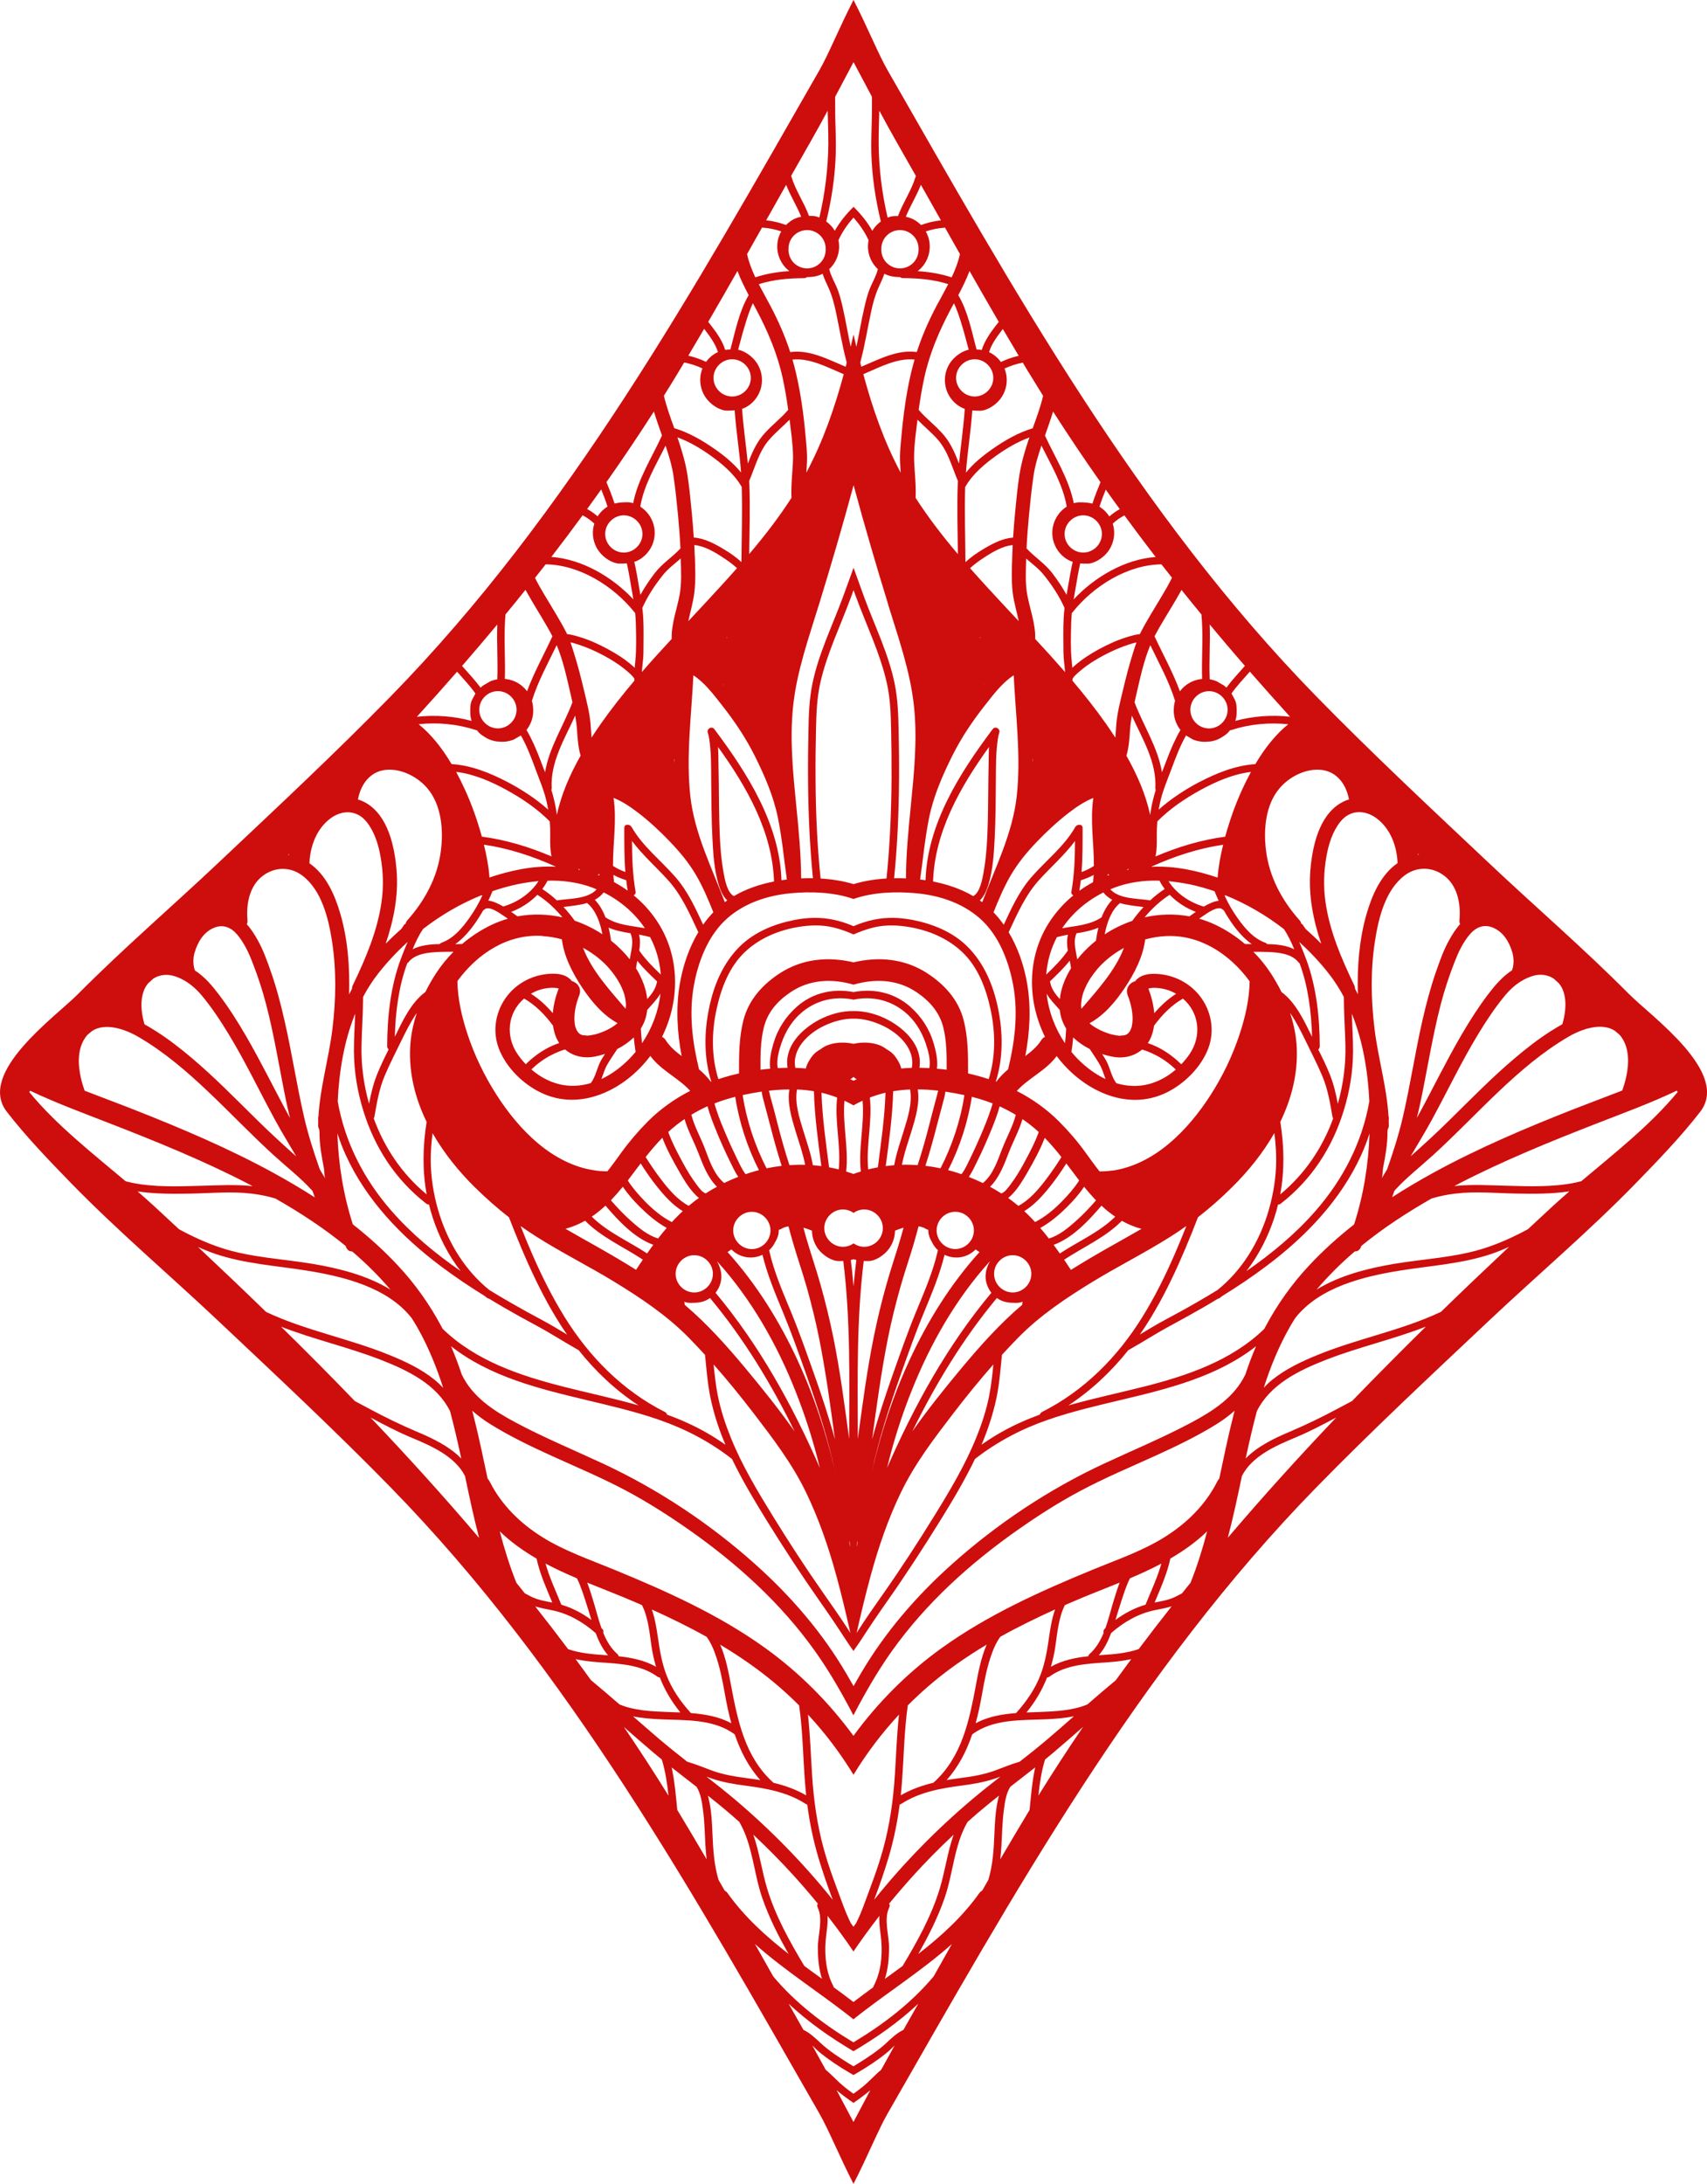 <?xml version="1.0" encoding="UTF-8"?><svg id="Layer_1" xmlns="http://www.w3.org/2000/svg" viewBox="0 0 400.28 512"><defs><style>.cls-1{fill:#ce0d0d;}</style></defs><path class="cls-1" d="M382.01,233.08c-10.58-10.67-21.98-20.47-32.91-30.78-13.64-12.86-27.35-25.65-40.46-39.06-41.91-42.91-71.08-95.44-100.55-146.85-2.13-3.71-4.73-10.15-7.95-16.4-3.21,6.24-5.83,12.69-7.95,16.4-29.46,51.41-58.63,103.95-100.55,146.85-13.1,13.41-26.82,26.2-40.45,39.06-10.93,10.31-22.33,20.11-32.92,30.78-5.27,5.31-23.73,18.43-16.68,27.56,4.52,5.85,9.98,11.5,15.17,16.84,10.98,11.25,23,21.43,34.43,32.21,13.63,12.86,27.35,25.65,40.45,39.06,41.92,42.91,71.09,95.44,100.55,146.85,2.12,3.71,4.74,10.15,7.95,16.4,3.22-6.24,5.82-12.69,7.95-16.4,29.46-51.41,58.63-103.94,100.55-146.85,13.1-13.41,26.82-26.2,40.46-39.06,11.43-10.78,23.45-20.95,34.42-32.21,5.2-5.34,10.66-10.99,15.18-16.84,7.05-9.13-11.4-22.25-16.68-27.56Zm-3.31,8.61c.35,.3,.7,.6,1.05,.9,.19,.2,.38,.43,.55,.69,2.38,3.46,1.47,8.59,.11,12.39-3.83,1.5-7.68,2.92-11.48,4.41-11.13,4.38-22.16,9.05-32.67,14.79-3.33,1.83-6.62,3.76-9.81,5.82,.18-.5,.35-1,.53-1.52,2.76-3.05,6.13-5.66,9.15-8.42,5.22-4.76,10.09-9.89,15.21-14.75,5.07-4.82,10.42-9.42,16.48-12.95,3.09-1.8,7.73-3.42,10.87-1.37Zm-14.32-12.23s0,0,0,.02c.39,.36,.78,.71,1.18,1.07,.6,.72,1.04,1.63,1.28,2.69,.5,2.26,.16,4.68-.48,6.89-.88,.49-1.74,1.01-2.6,1.55-2.93,1.85-5.69,3.99-8.34,6.23-5.47,4.6-10.47,9.74-15.57,14.75-2.94,2.9-5.97,5.69-9.06,8.43,1.65-2.83,3.37-5.62,4.94-8.5,3.64-6.66,6.9-13.55,10.84-20.05,1.93-3.19,4.02-6.35,6.41-9.22,1.62-1.95,3.67-3.57,6.09-4.4,1.96-.69,3.85-.43,5.3,.54Zm-14.43-12.03c2.51,.97,3.95,3.35,4.67,5.84,.39,1.34,.42,2.9-.06,4.22-2.27,1.47-4.07,3.6-5.7,5.75-2.31,3.07-4.37,6.32-6.29,9.62-3.66,6.3-6.82,12.86-10.32,19.24,.3-1.24,.59-2.47,.85-3.72,1.6-7.64,2.79-15.37,4.75-22.93,.88-3.38,1.98-6.71,3.26-9.97,.89-2.28,1.95-4.52,3.54-6.4,1.4-1.65,3.22-2.45,5.3-1.65Zm-17.29-16.97s-.08,0-.13,0c0-.13,0-.26-.02-.39,.07,.11,.11,.25,.15,.38Zm-3.26,4.77c3.03-2.28,6.94-1.99,9.74,.48,2.77,2.45,3.42,6.55,3.09,10.04-.03,.35,.03,.65,.16,.91-1.02,1.12-1.84,2.43-2.57,3.74-1.31,2.34-2.2,4.89-3.08,7.41-1.29,3.7-2.29,7.51-3.17,11.33-1.73,7.59-2.87,15.3-4.64,22.88-.95,4.1-2.25,8.11-3.64,12.09-.43,.74-.87,1.47-1.31,2.2,.09-.17,.15-.38,.17-.63,.05-.55,.09-1.12,.14-1.68,.55-2.86,1.1-5.77,1.06-8.67,.03-.2,.04-.39,.07-.58,.17-.26,.25-.58,.25-.94,0-.39-.01-.79-.03-1.18,.01-.1,.02-.2,.03-.3,.02-.25,0-.49-.08-.69-.41-6.86-2.43-13.52-3.26-20.35-.85-6.84-.97-13.81,.09-20.64,.82-5.36,2.41-12,6.98-15.42Zm-6.66-13.42c3.3,2.42,4.84,6.57,4.98,10.55-3.92,2.7-5.99,7.5-7.28,11.96-1.75,6.08-2.2,12.47-2.03,18.78-.22-.45-.45-.89-.68-1.33,.01-.24-.04-.5-.17-.78-3-6.24-5.78-12.67-6.75-19.58-.5-3.54-.4-7.1,.23-10.62,.51-2.88,1.42-5.81,3.26-8.13,2.24-2.81,5.65-2.88,8.44-.85Zm-237.56,68.55c2.68,8.72,7.56,16.23,14.79,21.84,.21,.16,.42,.21,.62,.18,.25,1.02,.54,2.05,.87,3.07,1.48,4.52,3.65,8.81,6.55,12.55-5.91-4.1-11.47-8.69-16.2-14.1-6.5-7.43-10.95-16.13-12.62-25.7,.33-6.95,1.47-14.07,4.1-20.53-.13,2.95-.3,5.9-.29,8.85,.03,4.73,.79,9.31,2.18,13.84Zm39.55-96.05c1.4-4.54,3.75-8.77,5.81-13.06,1.54,3.67,2.39,7.75,3.28,11.57,.15,.61,.29,1.22,.42,1.83-2.08,5.5-5.48,10.62-6.43,16.41-.38-1-.77-2-1.15-3-.91-2.39-1.91-4.72-3.2-6.93,.82-1.03,1.35-2.27,1.52-3.59,.05-.36,.06-.72,.05-1.08,0-.74-.1-1.47-.31-2.16Zm25.98-33.65c1.52-1.17,2.52-2.92,2.76-4.82,.24-1.9-.29-3.84-1.46-5.35-.47-.61-1.12-1.22-1.87-1.72,.88-5.14,3.63-9.65,5.93-14.29,.78,2.32,1.5,4.68,1.86,7.11,.45,3.07,.77,6.2,1.07,9.3,.24,2.56,.44,5.13,.56,7.7-1.88,2.02-4.28,3.51-5.98,5.73-1.26,1.63-2.41,3.35-3.41,5.15-.12-.74-.25-1.46-.38-2.2-.32-1.85-.62-3.71-1.05-5.54,.67-.22,1.33-.55,1.98-1.06Zm-4.43-1.11c-2.38,0-4.37-1.98-4.37-4.36s1.99-4.37,4.37-4.37,4.37,1.99,4.37,4.37-1.99,4.36-4.37,4.36Zm42.33-64.35c.25,0,.44-.09,.56-.22,1.36-.03,2.56-.18,3.73-.79,.35,1.11,.88,2.16,1.36,3.23,.83,1.82,1.32,3.72,1.75,5.67,.85,3.97,1.48,8,2.55,11.93-.08,.32-.16,.65-.25,.97-4.2-1.75-8.5-4.08-13.01-3.44-1.21-3.74-2.78-7.31-4.64-10.84-.87-1.65-1.84-3.35-2.73-5.08,3.46-1.11,7.05-1.4,10.69-1.42Zm-2.45-3.55c-.81-.82-1.27-1.94-1.27-3.09v-.25c0-1.15,.46-2.27,1.27-3.09,.82-.81,1.94-1.28,3.1-1.28s2.27,.47,3.08,1.28c.82,.82,1.28,1.94,1.28,3.09v.25c0,1.15-.46,2.27-1.28,3.09-.81,.81-1.93,1.28-3.08,1.28s-2.27-.47-3.1-1.28Zm10.44-5.32c.91-1.99,2.13-3.73,3.54-5.31,1.41,1.58,2.63,3.33,3.54,5.31-.16,.77-.2,1.58-.09,2.37,.21,1.68,1.02,3.25,2.26,4.4-.33,1.39-1.05,2.7-1.64,3.99-.76,1.69-1.18,3.49-1.59,5.29-.68,2.96-1.16,5.96-1.8,8.93-.23-.97-.45-1.93-.67-2.89-.23,.96-.45,1.93-.67,2.89-.65-2.97-1.13-5.97-1.8-8.93-.41-1.8-.83-3.6-1.59-5.29-.58-1.29-1.32-2.6-1.64-3.99,1.24-1.15,2.05-2.72,2.26-4.4,.1-.8,.06-1.6-.1-2.37Zm10.78,7.86c1.17,.6,2.37,.76,3.73,.79,.12,.13,.3,.22,.56,.22,3.63,.02,7.22,.3,10.68,1.42-.89,1.74-1.85,3.44-2.73,5.08-1.87,3.53-3.43,7.1-4.64,10.84-4.52-.64-8.81,1.69-13.01,3.44-.08-.32-.17-.65-.25-.97,1.07-3.93,1.69-7.95,2.55-11.93,.42-1.96,.92-3.85,1.74-5.67,.48-1.06,1-2.12,1.37-3.23Zm-.72-5.63v-.25c0-1.15,.46-2.27,1.28-3.09,.81-.81,1.93-1.28,3.09-1.28s2.27,.47,3.09,1.28c.82,.82,1.28,1.94,1.28,3.09v.25c0,1.15-.46,2.27-1.28,3.09-.81,.81-1.93,1.28-3.09,1.28s-2.27-.47-3.09-1.28-1.28-1.94-1.28-3.09Zm41.62,61.93c-1.18,1.51-1.71,3.45-1.47,5.35,.24,1.9,1.24,3.65,2.75,4.82,.65,.51,1.31,.84,1.98,1.06-.42,1.83-.73,3.7-1.05,5.54-.13,.74-.26,1.46-.39,2.2-.99-1.8-2.14-3.51-3.4-5.15-1.71-2.22-4.1-3.71-5.98-5.73,.12-2.57,.32-5.14,.56-7.7,.3-3.1,.62-6.22,1.07-9.3,.35-2.43,1.08-4.79,1.86-7.11,2.31,4.65,5.04,9.15,5.93,14.29-.74,.5-1.4,1.11-1.87,1.72Zm5.73,.33c2.38,0,4.38,1.99,4.38,4.37s-1.99,4.36-4.38,4.36-4.37-1.98-4.37-4.36,1.98-4.37,4.37-4.37Zm21.29,46.73c.17,1.32,.7,2.56,1.51,3.59-1.28,2.21-2.29,4.54-3.19,6.93-.38,1-.77,2-1.15,3-.93-5.79-4.34-10.91-6.43-16.41,.14-.61,.28-1.22,.42-1.83,.89-3.82,1.74-7.9,3.28-11.57,2.06,4.29,4.41,8.52,5.81,13.06-.21,.69-.32,1.42-.31,2.16-.01,.36,0,.72,.05,1.08Zm41.7,70.13c2.62,6.46,3.77,13.58,4.1,20.53-1.68,9.58-6.12,18.27-12.63,25.7-4.72,5.41-10.28,10-16.19,14.1,2.89-3.75,5.07-8.04,6.55-12.55,.33-1.03,.62-2.05,.87-3.07,.2,.03,.41-.02,.61-.18,7.23-5.61,12.11-13.12,14.79-21.84,1.4-4.53,2.15-9.11,2.18-13.84,.01-2.95-.18-5.9-.29-8.85Zm-116.85,53.83c-.71,.5-1.57,.8-2.49,.8-2.38,0-4.37-2-4.37-4.37s1.99-4.38,4.37-4.38c.92,0,1.78,.3,2.49,.81,.71-.51,1.57-.81,2.5-.81,2.38,0,4.37,1.99,4.37,4.38s-1.99,4.37-4.37,4.37c-.92,0-1.78-.3-2.5-.8Zm.65,3.9c-.26,2.06-.47,4.14-.65,6.22-.17-2.08-.38-4.16-.64-6.22,.21-.05,.42-.11,.64-.18,.21,.07,.42,.13,.65,.18Zm-71.46-94.62c-5.22-2.23-10.73-3.9-16.35-4.64-1.04-3.79-2.35-7.51-3.99-11.08-.63-1.38-1.31-2.75-2.03-4.1,4.12,.48,8.18,2.25,11.73,4.19,3.67,2,7.25,4.43,10.21,7.41,.1,1.15,.13,2.31,.11,3.49-.02,1.59-.03,3.2,.31,4.74Zm5.54-33.03c.19,1.1,.34,2.2,.42,3.33,.14,2.03,.27,4.11,.85,6.07-2.48,4.38-4.54,9.06-5.57,13.9-.21-1.64-.55-3.26-.99-4.85-.1-.34-.19-.68-.3-1.01,.06-.13,.09-.28,.08-.45-.32-6.15,3.03-11.5,5.52-17Zm6.68,41.47c3.86,1.94,7.24,4.78,9.66,8.39-3.18-.59-6.47-.71-9.25-2.56-.59-1.55-1.4-2.98-2.49-4.1,.78-.42,1.49-.98,2.07-1.73Zm-1.4-4.12c.14-.06,.26-.13,.38-.21,0,.12,0,.24,.01,.35-.13-.05-.25-.1-.39-.15Zm3.67,0c.97,.53,2.02,.95,3.02,1.25,.09,.82,.2,1.64,.34,2.45-1.03-.74-2.1-1.4-3.2-2-.08-.57-.12-1.14-.16-1.71Zm26.78,10.12c4.12-3.56,9.35-5.28,14.72-5.8,4.8-.46,10.13-.29,14.81,1.33,4.67-1.62,10.01-1.79,14.81-1.33,5.37,.52,10.6,2.24,14.72,5.8,4.57,3.95,6.95,10.25,7.97,16.05,1.13,6.48,.3,13.1-1.25,19.43-1.02,.87-1.98,1.82-2.78,2.91-.04-.01-.07-.03-.1-.04,1.77-5.57,1.69-11.57,.51-17.25-1.11-5.37-3.25-10.52-7.18-14.42-3.49-3.46-8.2-5.34-12.95-6.25-2.98-.57-5.95-.67-8.93-.05-1.66,.33-3.26,.87-4.81,1.53-1.55-.66-3.15-1.2-4.81-1.53-2.98-.61-5.94-.52-8.92,.05-4.76,.92-9.47,2.8-12.96,6.25-3.93,3.9-6.08,9.05-7.18,14.42-1.18,5.68-1.25,11.68,.52,17.25-.04,0-.08,.03-.1,.04-.81-1.09-1.76-2.04-2.78-2.91-1.55-6.33-2.38-12.95-1.25-19.43,1.01-5.8,3.39-12.1,7.96-16.05Zm-7.7-85.01c-.03-.8-.06-1.62-.1-2.43,2.29,.18,4.7,1.59,6.51,2.78,1.15,.75,2.42,1.62,3.5,2.63-2.51,2.85-5.1,5.64-7.67,8.42-1.24,1.34-2.49,2.67-3.74,4,.48-2.25,1.15-4.5,1.42-6.79,.33-2.82,.19-5.77,.1-8.61Zm7.58,19.12c-.02,.08-.04,.15-.05,.23-.04-.02-.08-.04-.12-.06,.06-.05,.12-.11,.17-.17Zm-.69,11.38c-.14-.17-.29-.33-.42-.5,.14,.15,.27,.29,.41,.44,0,.02,.01,.04,.02,.06Zm-7.22-2.4c2.63,1.69,4.75,4.52,6.58,6.84,3,3.8,5.68,7.75,7.85,12.1,2.32,4.67,4.4,9.45,5.43,14.59,.95,4.74,1.4,9.57,2.07,14.35-.42,.05-.85,.11-1.26,.17-.44-13.23-8.03-25.15-15.75-35.43-.62-.82-1.87-.04-1.52,.89,.14,.38,.22,.75,.29,1.18,.54,3.28,.46,6.68,.5,10,.05,4.41,.05,8.83,.27,13.24,.18,3.73,.4,7.62,1.5,11.22,.4,1.3,1,2.72,1.99,3.63-.19,.13-.38,.27-.57,.41-3.06-8.13-7.11-16.09-8.08-24.81-1.04-9.42,.26-18.95,.71-28.38Zm13.13-44.83c-.01-.25-.03-.5-.03-.75,1.44-3.34,2.3-6.96,4.77-9.75,1.45-1.63,3.16-3.04,4.7-4.6,.33,2.72,.74,5.51,.8,8.25,.05,2.31-.26,4.62-.34,6.92-.04,1-.09,2.08,0,3.13-2.98,4.64-6.36,9-9.93,13.21,.08-5.47,.24-10.95,.04-16.42Zm48.9,16.42c-3.56-4.21-6.94-8.57-9.92-13.21,.08-1.05,.03-2.13,0-3.13-.08-2.3-.39-4.61-.34-6.92,.05-2.74,.46-5.53,.8-8.25,1.53,1.56,3.25,2.97,4.7,4.6,2.47,2.79,3.33,6.41,4.77,9.75-.01,.25-.02,.5-.04,.75-.19,5.47-.03,10.95,.04,16.42Zm12.85,8.93c.27,2.29,.95,4.54,1.43,6.79-1.25-1.33-2.49-2.66-3.74-4-2.58-2.78-5.16-5.57-7.68-8.42,1.08-1.01,2.35-1.88,3.5-2.63,1.81-1.18,4.22-2.6,6.5-2.78-.04,.81-.07,1.62-.1,2.43-.09,2.85-.23,5.79,.09,8.61Zm-6.55,21.38c-.15,.17-.29,.33-.43,.5,0-.02,.01-.04,.02-.06,.14-.15,.27-.3,.41-.44Zm-.95-10.71s-.08,.04-.12,.06c-.03-.08-.04-.15-.06-.23,.06,.06,.12,.11,.17,.17Zm1.16,15.65c1.83-2.33,3.95-5.15,6.59-6.84,.44,9.43,1.75,18.96,.7,28.38-.97,8.72-5.02,16.68-8.08,24.81-.19-.14-.38-.28-.57-.41,.99-.91,1.59-2.33,2-3.63,1.1-3.6,1.31-7.49,1.5-11.22,.22-4.41,.22-8.83,.26-13.24,.04-3.32-.03-6.72,.51-10,.07-.43,.14-.8,.28-1.18,.35-.93-.9-1.71-1.53-.89-7.72,10.27-15.32,22.19-15.75,35.43-.43-.06-.84-.11-1.27-.17,.68-4.79,1.13-9.61,2.08-14.35,1.03-5.14,3.11-9.92,5.43-14.59,2.16-4.35,4.84-8.29,7.84-12.1Zm-2.92,44.93c-2.88-1.7-6.11-2.78-9.4-3.42,.36-11.66,6.4-22.22,13.12-31.55-.1,1.46-.07,2.93-.1,4.3-.1,4.29-.08,8.59-.18,12.88-.11,4.09-.27,8.24-1.01,12.28-.28,1.53-.82,4.7-2.42,5.51Zm-14.63-122.4c-1.36,5.88-2.02,11.97-2.48,17.98-.13,1.71,0,3.44,.12,5.15-3.91-7.28-6.61-15.1-8.77-23.09,3.88-1.64,7.87-3.85,12.02-3.43-.32,1.12-.62,2.24-.89,3.39Zm-5.36,53.89c2.4,7.8,5.2,15.65,6.09,23.8,.87,7.96,.03,16-.76,23.94-.55,5.52-1.08,11.06-1.1,16.62-.92-.04-1.85-.06-2.78-.04,.78-7.68,1.1-15.4,1.16-23.13,.03-3.75-.01-7.51-.09-11.27-.08-3.77-.18-7.47-.93-11.18-1.42-6.98-4.62-13.45-7.08-20.1-.87-2.37-1.73-4.74-2.57-7.11-.85,2.37-1.7,4.75-2.58,7.11-2.46,6.65-5.65,13.12-7.07,20.1-.76,3.71-.87,7.41-.93,11.18-.08,3.76-.12,7.52-.09,11.27,.05,7.73,.38,15.44,1.15,23.13-.93-.02-1.86,0-2.77,.04-.03-5.56-.55-11.1-1.1-16.62-.79-7.94-1.63-15.97-.76-23.94,.88-8.15,3.7-16,6.09-23.8,2.84-9.24,5.55-18.5,8.07-27.83,2.52,9.32,5.23,18.58,8.07,27.83Zm.85,40.96c-.05,7.82-.38,15.64-1.18,23.42-2.63,.16-5.26,.57-7.73,1.32-2.47-.75-5.1-1.15-7.73-1.32-.8-7.78-1.14-15.6-1.18-23.42-.03-3.94,.02-7.88,.11-11.82,.08-3.58,.22-7.1,1-10.61,1.57-6.97,4.77-13.46,7.21-20.14,.2-.54,.4-1.08,.59-1.62,.2,.54,.4,1.08,.59,1.62,2.45,6.68,5.64,13.17,7.21,20.14,.79,3.51,.93,7.04,1,10.61,.09,3.94,.13,7.88,.11,11.82Zm-19.99-71.72c.13-1.72,.25-3.45,.12-5.15-.45-6.01-1.12-12.1-2.48-17.98-.26-1.15-.56-2.27-.88-3.39,4.14-.41,8.13,1.8,12.02,3.43-2.16,7.99-4.88,15.81-8.78,23.09Zm-7.58,95.85c-3.29,.64-6.53,1.72-9.4,3.42-1.59-.81-2.14-3.98-2.42-5.51-.74-4.04-.9-8.19-1-12.28-.11-4.29-.08-8.58-.19-12.88-.03-1.36,0-2.83-.11-4.3,6.73,9.33,12.76,19.89,13.13,31.55Zm77.25,2.57c.58,.75,1.3,1.3,2.07,1.73-1.1,1.13-1.9,2.56-2.5,4.1-2.77,1.85-6.06,1.97-9.24,2.56,2.42-3.61,5.8-6.45,9.66-8.39Zm-5.64-.41c.14-.82,.25-1.64,.35-2.45,.98-.3,2.04-.72,3.01-1.25-.04,.57-.09,1.14-.16,1.71-1.1,.59-2.18,1.26-3.2,2Zm6.64-3.56c0-.12,0-.24,.01-.35,.12,.08,.25,.15,.38,.21-.13,.05-.26,.1-.39,.15Zm11.27-20.05c-.1,.33-.2,.67-.3,1.01-.45,1.59-.79,3.22-1,4.85-1.04-4.84-3.09-9.52-5.57-13.9,.58-1.96,.71-4.04,.85-6.07,.08-1.13,.23-2.24,.42-3.33,2.49,5.49,5.84,10.85,5.51,17,0,.17,.03,.32,.09,.45Zm.25,10.85c-.02-1.18,.03-2.34,.12-3.49,2.96-2.99,6.55-5.41,10.21-7.41,3.56-1.94,7.62-3.71,11.74-4.19-.72,1.35-1.4,2.72-2.04,4.1-1.64,3.58-2.95,7.29-3.99,11.08-5.61,.74-11.13,2.41-16.35,4.64,.34-1.54,.33-3.15,.31-4.74Zm-69.4,78.59c-.57,.17-1.15,.37-1.72,.57-.56-.2-1.14-.39-1.72-.57,.62-5.5-.9-11.12-.4-16.6,.72,.33,1.43,.7,2.12,1.09,.69-.39,1.4-.77,2.12-1.09,.5,5.48-1.02,11.09-.4,16.6Zm-2.48-21.63c.28-.14,.54-.32,.76-.55,.22,.23,.47,.41,.76,.55-.25,.11-.51,.23-.76,.34-.25-.12-.51-.23-.76-.34Zm2.32-8.55c-.52,.04-1.04,.13-1.55,.24-.51-.11-1.03-.2-1.55-.24-2.01-.17-4.46,.13-6.11,1.47-.84,.44-1.59,1.03-2.16,1.82-.52,.73-1.16,1.74-1.36,2.74-.82-.08-1.65-.13-2.47-.15-.85-4.48,3.08-8.14,6.79-9.88,2-.95,4.5-1.71,6.86-1.65,2.36-.06,4.85,.69,6.87,1.65,3.7,1.75,7.63,5.4,6.79,9.88-.83,.02-1.65,.07-2.48,.15-.2-1-.83-2-1.36-2.74-.56-.79-1.31-1.38-2.15-1.82-1.66-1.34-4.11-1.64-6.12-1.47Zm-86.21-35.55c1.95-.67,3.93-1.22,5.93-1.64,1.6-.33,3.23-.57,4.86-.72-1.87,2.93-4.95,4.98-8.28,5.96-.06-.05-.13-.08-.2-.12-.89-.51-2.13-1.15-3.29-1.25,.36-.74,.68-1.48,.98-2.24Zm-2.02-10.9c5.8,.85,11.47,2.71,16.8,5.13,.02,.01,.03,.02,.05,.04-2.72-.12-5.47,.08-8.2,.59-2.48,.47-4.94,1.12-7.34,1.94-.19-2.6-.68-5.17-1.31-7.7Zm12.54,11.75c2.26,1.45,4.18,3.25,5.88,5.29-3.45-.77-7.03-.88-10.53-.23-.5-.35-.99-.71-1.49-1.05,2.3-.87,4.43-2.24,6.13-4Zm1.14,9.67c1.55,.1,3.1,.36,4.61,.77,.48,4.05,2.55,8.02,4.77,11.34,2.13,3.2,4.83,6.44,8.28,8.31-.44,.39-.95,.76-1.57,1.12-1.06,.63-2.57,1.27-3.83,1.55-.6,.14-1.22,.25-1.85,.27,.22,0-1.19-.19-.75-.05-.22-.07-.43-.15-.65-.23-.02-.02-.3-.2-.35-.25-.06-.04-.09-.07-.12-.09,0,0,0-.01-.01-.02-.11-.13-.21-.25-.31-.4-.05-.1-.15-.25-.17-.3-.09-.2-.18-.42-.25-.64-.03-.08-.05-.14-.06-.17,0-.04-.01-.08-.02-.12-.05-.25-.1-.49-.12-.75-.23-2.02,.26-4.33,1.08-6.44,.64-1.66-.43-2.97-1.75-3.35-.15-.21-.33-.4-.55-.58-1.22-1.04-2.96-1.2-4.5-1.12-3.93,.2-7.65,2.05-10.08,5.17-2.73,3.49-3.57,8.18-1.98,12.35,1.67,4.38,5.55,8.23,9.73,10.28,9.46,4.67,19.94-.7,25.8-8.54,2.47,3.39,6.56,5.13,9.35,8.19-3.64,1.86-7.01,4.25-9.94,7.18-2.27,2.29-4.35,4.72-6.24,7.33-1.05,1.46-2.11,2.93-3.23,4.35-.98,0-1.95-.05-2.92-.2-10.03-1.44-17.86-9.57-23.08-17.72-2.85-4.45-5.18-9.26-6.83-14.28-1.31-3.97-2.29-8.19-2.35-12.4,4.67-6.4,11.73-11.08,19.89-10.59Zm2.54,21.02c.11,.86,.31,1.7,.63,2.51,.22,.57,.5,1.1,.82,1.56-2.94,.95-5.71,2.84-7.85,4.97-.68-.7-1.3-1.47-1.86-2.27-2.98-4.26-2.42-9.8,1.47-13.13,2.71,1.55,4.92,3.83,6.78,6.36Zm-5.19-7.49c1.52-.89,3.15-1.35,4.96-1.4,.5,0,1.1,.03,1.54,.17-.68,1.79-1.21,3.79-1.37,5.79-1.5-1.76-3.2-3.33-5.13-4.56Zm4.86,14.34c.99-.5,2.05-.96,3.14-1.28,1.83,1.56,4.35,2.18,6.93,1.68,.81-.15,1.63-.36,2.45-.63-.33,.49-.65,1-.94,1.51-.95,1.7-1.22,3.78-2.4,5.33-1.19,.35-2.41,.58-3.66,.63-3.85,.17-7.43-1.37-10.27-3.83,1.4-1.37,3.05-2.55,4.76-3.42Zm13.02,2.31c.73-1.29,1.59-2.48,2.38-3.7,1.43-.72,2.75-1.63,3.86-2.72,.1,1.13,.24,2.27,.42,3.41-.43,.52-.88,1.02-1.35,1.51-1.89,1.95-4.15,3.68-6.66,4.85,.43-1.12,.75-2.29,1.34-3.35Zm5.46-25.62c-.06,.3-.12,.61-.17,.9-.26-.33-.53-.65-.81-.97-1.09-1.25-2.29-2.38-3.57-3.4-.13-1-.33-2.02-.58-3.06,1.64,.71,3.37,1.03,5.12,1.32,.77,1.61,.31,3.55,0,5.21Zm-2.16,7.29c.52,1.17,.8,1.89,.96,2.94,.15,1.05,.2,1.43,.05,2.26-3.74-4.41-7.9-8.87-9.98-14.29,1.89,1.02,3.64,2.3,5.18,3.81,1.38,1.35,2.98,3.5,3.78,5.27Zm-10.89-15.42h0c-.83-1.14-1.71-2.22-2.65-3.24,1.83-.24,3.78-.4,5.53-.93,2.05,1.68,3.06,4.57,3.59,7.33-2.01-1.33-4.2-2.39-6.46-3.17Zm15.06,3.25c.87,.15,1.75,.33,2.6,.58,1.46,2.78,2.27,5.76,2.5,8.77-1.82-1.75-3.61-3.52-5.05-5.62,.2-1.27,.27-2.53-.05-3.73Zm4.24,10.96s-.03,.08-.04,.13c-.29,1.62-1.23,2.86-2.28,4.02-.26-2.54-1.27-5.02-2.63-7.23,.08-.58,.19-1.17,.3-1.76,1.4,1.76,3.02,3.3,4.65,4.85Zm.78,2.87c-.46,4.11-1.95,8.12-4.31,11.62-.13-1.14-.24-2.27-.29-3.42,.68-1.1,1.18-2.33,1.4-3.7,.04-.23,.08-.45,.1-.68,1.1-1.27,2.27-2.42,3.1-3.83Zm85.15,39.9c-.9,1.66-1.89,3.29-3.03,4.8-.42,.55-1.4,1.99-2.21,2.13-.85-.55-1.73-1.07-2.62-1.55,2.19-2.15,3.34-5.28,4.42-8.08,.98-2.53,2.4-5.1,3.18-7.78,.57,.39,1.14,.79,1.69,1.22,.75,.58,1.45,1.18,2.13,1.8-.93,2.58-2.26,5.07-3.56,7.46Zm4.96-6.1c1.4,1.43,2.68,2.95,3.92,4.52-1.15,1.81-2.35,3.59-3.65,5.29-1.77,2.32-3.84,4.76-6.45,6.15-.77-.65-1.57-1.28-2.39-1.85,.42-.33,.81-.72,1.16-1.1,1.3-1.41,2.31-3.11,3.27-4.75,1.52-2.62,3.05-5.4,4.15-8.26Zm-9.92,2.41c-1.07,2.81-2.18,6.23-4.58,8.2-1.08-.52-2.18-1-3.29-1.44,.79-1.18,1.4-2.53,2.02-3.78,1.09-2.21,2.09-4.46,3.03-6.73,.82-1.97,1.61-3.97,2.17-6.03,1.3,.59,2.56,1.25,3.78,1.99-.68,2.69-2.14,5.26-3.12,7.8Zm-21.27-4.11c.92-3.05,1.93-6.43,1.42-9.65,1.59,0,3.19,.11,4.78,.3-.14,.63-.3,1.26-.48,1.88-.5,1.8-.96,3.62-1.43,5.44-.87,3.4-1.8,6.8-2.9,10.13-1.22-.08-2.45-.12-3.68-.08,.51-2.73,1.49-5.4,2.28-8.03Zm-4.11,8.12c-.66,.05-1.32,.13-1.98,.21,.76-5.82,1.6-11.68,1.74-17.55,1.31-.22,2.64-.35,3.97-.41,.57,3.23-.55,6.63-1.49,9.68-.8,2.64-1.76,5.32-2.24,8.07Zm-23.17-8.12c.8,2.63,1.77,5.3,2.29,8.03-1.23-.04-2.46,0-3.68,.08-1.1-3.34-2.03-6.73-2.9-10.13-.46-1.82-.93-3.64-1.44-5.44-.17-.62-.33-1.25-.47-1.88,1.6-.19,3.19-.29,4.79-.3-.52,3.22,.5,6.6,1.41,9.65Zm.38-9.63c1.33,.05,2.66,.19,3.97,.41,.15,5.87,.98,11.73,1.74,17.55-.66-.09-1.32-.16-1.99-.21-.47-2.75-1.43-5.43-2.24-8.07-.93-3.05-2.05-6.45-1.48-9.68Zm33.66,18.48c-1.18-.25-2.35-.44-3.55-.58,1.02-3.16,1.9-6.37,2.73-9.59,.56-2.14,1.13-4.26,1.69-6.39,.13-.45,.2-.93,.27-1.42,1.5,.22,2.98,.5,4.45,.82-.89,5.93-2.87,11.85-5.6,17.17Zm7.34-16.76c1.67,.42,3.29,.93,4.87,1.55-.12,.48-.27,.95-.43,1.42-.65,2-1.45,3.95-2.27,5.88-.82,1.92-1.68,3.81-2.6,5.69-.59,1.2-1.15,2.47-1.95,3.54-.01,.03-.03,.05-.04,.06-.41-.14-.83-.27-1.24-.41-.63-.19-1.26-.38-1.9-.54,2.7-5.32,4.65-11.26,5.56-17.19Zm-5.91-6.35c-.76-.1-1.52-.18-2.28-.24,.28-1.95-.25-4.17-.73-5.84-.98-3.42-2.88-6.37-5.55-8.72-3.79-3.34-8.64-4.3-13.27-3.41-4.63-.89-9.48,.07-13.27,3.41-2.66,2.35-4.56,5.3-5.54,8.72-.48,1.68-1.02,3.9-.73,5.84-.76,.06-1.52,.14-2.28,.24-.02-3.32-.02-6.69,.78-9.91,.9-3.61,3.2-6.2,6.24-8.25,4.55-3.08,9.83-3.23,14.8-1.79,4.97-1.44,10.26-1.29,14.81,1.79,3.02,2.05,5.34,4.64,6.24,8.25,.8,3.22,.8,6.6,.78,9.91Zm-43.37,5.13c.08,.48,.15,.96,.27,1.42,.57,2.13,1.14,4.25,1.69,6.39,.83,3.22,1.71,6.43,2.73,9.59-1.19,.15-2.38,.34-3.55,.58-2.73-5.32-4.7-11.24-5.6-17.17,1.47-.32,2.96-.6,4.46-.82Zm-.64,18.41c-.63,.16-1.27,.35-1.9,.54-.42,.14-.83,.27-1.24,.41-.02-.02-.03-.04-.04-.06-.8-1.07-1.37-2.35-1.95-3.54-.92-1.88-1.79-3.77-2.6-5.69-.83-1.93-1.63-3.87-2.28-5.88-.15-.47-.3-.94-.42-1.42,1.57-.62,3.2-1.13,4.87-1.55,.9,5.93,2.85,11.86,5.55,17.19Zm-1.67,9.77c2.38,0,4.37,1.98,4.37,4.37s-1.99,4.37-4.37,4.37-4.37-1.99-4.37-4.37,1.99-4.37,4.37-4.37Zm5.5,7.05c.42-.74,.76-1.47,.8-2.4,.02-.15,.03-.3,.04-.45,.15,0,.32-.05,.47-.15,.54-.35,1.15-.55,1.78-.65,.33,1.2,.65,2.41,1,3.61,1.03,3.58,2.27,7.1,3.29,10.69,1.1,3.93,2.09,7.91,2.89,11.92,1.57,7.85,2.65,15.8,3.72,23.73-1.45-5.28-3.17-10.48-5.01-15.65-1.72-4.81-3.39-9.63-5.34-14.35-1.92-4.63-3.95-9.28-5.05-14.18-.01-.05-.03-.1-.05-.14,.61-.56,1.1-1.22,1.45-1.98Zm2.89-40.82c-.35,.01-.7,.02-1.05,.03-.42,.01-.83,.04-1.25,.05-.41-1.93,.35-4.4,.9-5.98,1-2.82,2.6-5.37,4.95-7.27,3.52-2.84,7.81-3.66,11.91-2.8,4.1-.86,8.39-.04,11.91,2.8,2.35,1.89,3.95,4.45,4.95,7.27,.55,1.58,1.31,4.05,.9,5.98-.41-.02-.83-.04-1.25-.05-.35-.01-.71-.02-1.06-.03,.8-5.05-3.3-9.08-7.42-11.26-2.29-1.21-5.24-2.1-8.04-2.04-2.8-.06-5.75,.83-8.04,2.04-4.12,2.18-8.22,6.22-7.42,11.26Zm29.71,40.77c.35-1.2,.67-2.4,1-3.61,.64,.1,1.25,.3,1.78,.65,.16,.1,.32,.15,.48,.15,0,.15,.02,.3,.04,.45,.05,.92,.38,1.66,.8,2.4,.36,.76,.84,1.42,1.45,1.98-.03,.04-.04,.08-.05,.14-1.11,4.91-3.14,9.55-5.05,14.18-1.95,4.72-3.63,9.53-5.34,14.35-1.83,5.17-3.56,10.37-5.01,15.65,1.08-7.93,2.15-15.87,3.72-23.73,.8-4.01,1.79-7.99,2.9-11.92,1.01-3.59,2.25-7.11,3.29-10.69Zm5.23-2.64c0-2.39,1.99-4.37,4.37-4.37s4.37,1.98,4.37,4.37-1.98,4.37-4.37,4.37-4.37-1.99-4.37-4.37Zm12.2-35.47c-1.58-.53-3.2-.96-4.82-1.33,0-4.29,.02-8.52-1.1-12.7-1.25-4.69-4.54-8.25-8.54-10.83-5.33-3.44-11.41-3.9-17.22-2.52-5.8-1.37-11.88-.92-17.22,2.52-4,2.58-7.28,6.14-8.54,10.83-1.12,4.18-1.1,8.4-1.1,12.7-1.63,.36-3.24,.8-4.83,1.33-1.68-5.28-1.6-11.07-.42-16.44,1.07-4.92,2.98-9.97,6.75-13.47,3.38-3.14,7.69-4.95,12.21-5.73,2.85-.49,5.68-.59,8.52,.1,1.6,.39,3.13,.96,4.63,1.62,1.5-.66,3.03-1.22,4.63-1.62,2.83-.69,5.67-.59,8.52-.1,4.52,.78,8.83,2.59,12.21,5.73,3.77,3.5,5.68,8.55,6.75,13.47,1.17,5.37,1.26,11.16-.42,16.44Zm-63.77,12.4c.94,2.27,1.94,4.53,3.03,6.73,.62,1.25,1.22,2.6,2.02,3.78-1.12,.44-2.22,.92-3.3,1.44-2.4-1.97-3.5-5.38-4.57-8.2-.98-2.54-2.44-5.11-3.12-7.8,1.22-.73,2.48-1.4,3.78-1.99,.56,2.06,1.35,4.06,2.17,6.03Zm-4.36,4.75c1.08,2.8,2.23,5.93,4.42,8.08-.89,.48-1.77,1.01-2.62,1.55-.81-.15-1.8-1.58-2.21-2.13-1.14-1.51-2.12-3.14-3.03-4.8-1.3-2.39-2.63-4.87-3.56-7.46,.68-.62,1.39-1.22,2.13-1.8,.55-.42,1.12-.83,1.69-1.22,.77,2.67,2.2,5.25,3.17,7.78Zm.2,10.71c-.83,.57-1.62,1.2-2.4,1.85-2.61-1.39-4.68-3.84-6.45-6.15-1.3-1.7-2.51-3.48-3.65-5.29,1.24-1.57,2.52-3.09,3.91-4.52,1.1,2.87,2.64,5.64,4.15,8.26,.96,1.65,1.97,3.35,3.28,4.75,.35,.38,.73,.77,1.16,1.1Zm-26.69,5.34c3.8,3.87,9.04,6.15,13.53,9.12-.54,.79-1.06,1.59-1.59,2.39-2.96-1.86-5.98-3.63-9.02-5.35-2.52-1.43-5.04-2.82-7.53-4.27,1.59-.43,3.13-1.06,4.6-1.89Zm1.55-.96c1.14-.77,2.21-1.64,3.22-2.58,3.05,3.57,6.76,7.56,11.22,9.19-.5,.66-.97,1.33-1.45,2.02-4.29-2.82-9.33-5-12.99-8.63Zm9.3,1.1c-1.71-1.53-3.3-3.19-4.81-4.93,.98-1.02,1.91-2.08,2.8-3.18,1.15,1.7,2.52,3.27,3.96,4.69,1.91,1.89,3.98,3.67,6.33,4.96-.7,.81-1.37,1.64-2.03,2.48-2.35-.71-4.45-2.42-6.25-4.03Zm3.08-4.78c-1.43-1.47-2.82-3.05-3.93-4.8,1.02-1.34,2.02-2.67,3.02-3.99,1.21,1.89,2.48,3.75,3.89,5.5,1.71,2.13,3.62,4.25,5.97,5.68-.27,.26-.55,.52-.82,.79-.6,.58-1.17,1.18-1.73,1.78-2.4-1.21-4.55-3.05-6.4-4.95Zm11.66,12.72c2.38,0,4.37,1.98,4.37,4.37s-1.99,4.37-4.37,4.37-4.37-1.98-4.37-4.37,1.99-4.37,4.37-4.37Zm-.8,11.18c1.7,0,3.1-.14,4.5-1.13,7.92,9.5,14.38,20.15,19.83,31.27-3.56-5.07-7.48-9.95-11.42-14.68-4.42-5.31-9.06-10.52-14.35-15,0-.23-.03-.48-.1-.72,.49,.17,1,.27,1.53,.27Zm5.79-2.37c.72-.9,1.18-1.99,1.32-3.13,.17-1.35-.19-2.88-.94-4.17,0-.02,.01-.04,.01-.05,7.98,8.82,14,19.4,18.36,30.43,2.32,5.84,4.23,11.85,5.7,17.96-6.37-14.6-14.21-28.8-24.45-41.04Zm19.23,15.81c-4.25-9.18-9.66-17.87-16.42-25.37,.31-.18,.61-.38,.9-.61,1,1.02,2.31,1.68,3.73,1.85,1.22,.15,2.46-.05,3.56-.59,1.13,4.67,3,9.09,4.83,13.52,1.95,4.71,3.65,9.52,5.36,14.33,2.73,7.7,5.26,15.45,6.93,23.43-.56-2.52-1.18-5.02-1.89-7.5-1.86-6.52-4.15-12.92-7.01-19.06Zm8.33-5.6c-.81-3.98-1.77-7.92-2.86-11.82-1.04-3.73-2.3-7.38-3.39-11.1-.25-.85-.48-1.7-.71-2.55,.7,.19,1.38,.44,2.01,.7,.02,1.58,.55,3.13,1.52,4.38,1.05,1.35,3.02,2.75,4.82,2.75,.34,0,.67,0,1-.03,1.72,13.85,1.42,27.8,1.38,41.73-1.09-8.04-2.15-16.11-3.76-24.06Zm1.33-39.13c-.29-.06-.58-.14-.86-.21-.47-.1-.94-.2-1.41-.28-.75-5.81-1.59-11.64-1.78-17.5,1.26,.3,2.48,.68,3.67,1.14-.64,5.57,.94,11.26,.38,16.85Zm7.29-16.85c1.18-.45,2.41-.84,3.67-1.14-.19,5.86-1.04,11.69-1.79,17.5-.47,.08-.94,.18-1.4,.28-.29,.07-.57,.15-.86,.21-.56-5.59,1.02-11.28,.38-16.85Zm4.38,35.59c.97-1.25,1.5-2.8,1.52-4.38,.63-.25,1.31-.5,2.01-.7-.23,.85-.47,1.7-.72,2.55-1.09,3.72-2.36,7.36-3.39,11.1-1.09,3.9-2.05,7.85-2.85,11.82-1.62,7.95-2.67,16.02-3.77,24.06-.03-13.92-.33-27.88,1.39-41.73,.33,.02,.65,.03,1,.03,1.8,0,3.77-1.4,4.81-2.75Zm2.94,29.13c1.71-4.81,3.41-9.62,5.37-14.33,1.83-4.43,3.69-8.85,4.83-13.52,1.1,.53,2.34,.74,3.56,.59,1.41-.17,2.73-.84,3.73-1.85,.29,.23,.59,.43,.91,.61-6.78,7.5-12.18,16.18-16.43,25.37-2.85,6.14-5.15,12.54-7,19.06-.7,2.48-1.33,4.98-1.9,7.5,1.68-7.98,4.21-15.73,6.94-23.43Zm2.44,4.13c4.37-11.03,10.37-21.61,18.36-30.43,0,.01,0,.03,.01,.05-.75,1.28-1.12,2.81-.95,4.17,.15,1.15,.62,2.23,1.32,3.13-10.24,12.24-18.08,26.44-24.45,41.04,1.47-6.11,3.38-12.12,5.7-17.96Zm20.04-21.84c1.4,1,2.8,1.13,4.5,1.13,.53,0,1.05-.09,1.53-.27-.07,.25-.1,.49-.1,.72-5.28,4.47-9.92,9.69-14.35,15-3.94,4.73-7.85,9.61-11.42,14.68,5.45-11.11,11.92-21.77,19.83-31.27Zm3.69-1.31c-2.37,0-4.36-1.98-4.36-4.37s1.99-4.37,4.36-4.37,4.38,1.98,4.38,4.37-1.99,4.37-4.38,4.37Zm3.54-18.28c-.27-.27-.54-.53-.82-.79,2.35-1.43,4.26-3.55,5.97-5.68,1.41-1.75,2.69-3.6,3.89-5.5,1.01,1.32,2,2.65,3.02,3.99-1.12,1.75-2.5,3.33-3.94,4.8-1.85,1.91-4,3.74-6.4,4.95-.56-.6-1.13-1.2-1.72-1.78Zm9.26-1.81c1.44-1.42,2.81-2.99,3.96-4.69,.88,1.1,1.81,2.16,2.79,3.18-1.5,1.74-3.09,3.4-4.81,4.93-1.8,1.61-3.89,3.32-6.25,4.03-.65-.85-1.32-1.68-2.02-2.48,2.36-1.3,4.42-3.07,6.33-4.96Zm8.03-.26c1.01,.95,2.08,1.81,3.22,2.58-3.66,3.62-8.7,5.8-12.99,8.63-.47-.68-.96-1.36-1.45-2.02,4.45-1.63,8.17-5.63,11.22-9.19Zm4.77,3.55c1.47,.83,3.02,1.46,4.61,1.89-2.49,1.45-5.03,2.84-7.53,4.27-3.04,1.72-6.06,3.49-9.02,5.35-.53-.8-1.06-1.6-1.59-2.39,4.5-2.97,9.74-5.25,13.53-9.12Zm-2.3-11.78c-.97,.14-1.95,.2-2.92,.2-1.13-1.42-2.18-2.89-3.24-4.35-1.88-2.62-3.96-5.05-6.24-7.33-2.93-2.94-6.29-5.32-9.93-7.18,2.79-3.07,6.88-4.8,9.35-8.19,5.86,7.84,16.34,13.2,25.8,8.54,4.17-2.05,8.05-5.9,9.73-10.28,1.6-4.17,.76-8.87-1.97-12.35-2.45-3.12-6.15-4.96-10.09-5.17-1.53-.08-3.27,.08-4.5,1.12-.22,.18-.4,.37-.55,.58-1.31,.38-2.4,1.69-1.75,3.35,.82,2.11,1.3,4.42,1.08,6.44-.03,.26-.07,.5-.12,.75-.01,.05-.02,.08-.02,.12-.01,.03-.03,.09-.05,.17-.07,.22-.17,.43-.25,.64-.03,.05-.11,.21-.17,.3-.09,.14-.2,.27-.31,.4,0,0,0,.02-.01,.02-.03,.02-.06,.05-.12,.09-.05,.05-.33,.22-.35,.25-.21,.09-.43,.16-.64,.23,.44-.14-.98,.05-.76,.05-.63-.02-1.24-.13-1.85-.27-1.25-.28-2.78-.92-3.83-1.55-.63-.36-1.14-.73-1.57-1.12,3.45-1.87,6.15-5.11,8.28-8.31,2.22-3.32,4.29-7.29,4.77-11.34,1.51-.41,3.05-.68,4.62-.77,8.15-.49,15.21,4.19,19.88,10.59-.06,4.21-1.04,8.43-2.35,12.4-1.65,5.02-3.97,9.84-6.82,14.28-5.24,8.14-13.06,16.28-23.09,17.72Zm-12.24-40.2c-1.06-1.16-2-2.4-2.28-4.02,0-.04-.03-.08-.04-.13,1.62-1.55,3.24-3.1,4.64-4.85,.12,.59,.23,1.18,.31,1.76-1.37,2.21-2.37,4.7-2.63,7.23Zm1.49,6.93c-.05,1.14-.15,2.28-.28,3.42-2.37-3.5-3.85-7.51-4.31-11.62,.82,1.41,1.99,2.56,3.1,3.83,.02,.23,.04,.45,.08,.68,.24,1.37,.73,2.6,1.41,3.7Zm.38-18.3c-1.44,2.1-3.24,3.87-5.06,5.62,.23-3.01,1.04-5.99,2.5-8.77,.86-.25,1.73-.43,2.6-.58-.31,1.2-.25,2.46-.04,3.73Zm13.17-.65c-2.07,5.42-6.23,9.88-9.97,14.29-.14-.84-.1-1.22,.06-2.26,.16-1.05,.44-1.77,.96-2.94,.8-1.77,2.4-3.92,3.78-5.27,1.54-1.51,3.29-2.8,5.18-3.81Zm-4.52-3.16c.53-2.76,1.54-5.65,3.59-7.33,1.75,.52,3.7,.69,5.52,.93-.95,1.02-1.82,2.1-2.65,3.24h0c-2.27,.78-4.45,1.84-6.47,3.17Zm-2.05,1.49c-1.28,1.02-2.48,2.16-3.57,3.4-.27,.31-.54,.64-.81,.97-.05-.29-.11-.6-.17-.9-.3-1.67-.76-3.6,0-5.21,1.75-.28,3.48-.61,5.12-1.32-.25,1.03-.44,2.06-.57,3.06Zm-1.46,25.39c.79,1.23,1.66,2.42,2.37,3.7,.6,1.06,.91,2.23,1.35,3.35-2.5-1.17-4.77-2.9-6.66-4.85-.47-.48-.91-.99-1.35-1.51,.18-1.14,.32-2.27,.41-3.41,1.12,1.09,2.44,2,3.87,2.72Zm14.44-2.94c.32-.81,.52-1.65,.64-2.51,1.86-2.54,4.07-4.82,6.78-6.36,3.9,3.33,4.45,8.88,1.47,13.13-.56,.8-1.19,1.57-1.86,2.27-2.14-2.13-4.91-4.02-7.85-4.97,.32-.46,.6-.99,.82-1.56Zm-.67-11.23c.44-.14,1.04-.18,1.54-.17,1.8,.06,3.45,.52,4.96,1.4-1.94,1.23-3.64,2.8-5.14,4.56-.16-2-.69-4-1.37-5.79Zm1.64,15.57c1.72,.87,3.36,2.05,4.77,3.42-2.85,2.46-6.42,4-10.27,3.83-1.25-.05-2.48-.28-3.67-.63-1.18-1.55-1.45-3.63-2.4-5.33-.29-.51-.61-1.02-.93-1.51,.81,.27,1.63,.47,2.44,.63,2.58,.5,5.1-.12,6.93-1.68,1.1,.31,2.15,.77,3.14,1.28Zm7.93-40.03c2,.42,3.98,.97,5.93,1.64,.3,.75,.62,1.5,.97,2.24-1.16,.1-2.39,.75-3.28,1.25-.06,.04-.13,.07-.2,.12-3.33-.98-6.41-3.04-8.28-5.96,1.63,.15,3.26,.39,4.86,.72Zm-8.9-4.09s.03-.02,.05-.04c5.33-2.42,10.99-4.28,16.8-5.13-.63,2.53-1.11,5.1-1.3,7.7-2.41-.82-4.86-1.47-7.35-1.94-2.72-.51-5.47-.71-8.19-.59Zm4.32,6.57c1.7,1.76,3.83,3.13,6.12,4-.5,.35-1,.7-1.5,1.05-3.5-.65-7.07-.54-10.51,.23,1.7-2.04,3.62-3.83,5.88-5.29Zm17.64,11.53c-2.09-1.78-4.4-3.29-6.88-4.48-1.26-.6-2.55-1.08-3.86-1.46,.37-.26,.74-.52,1.12-.77,.89-.58,3.34-2.38,4.38-1.38,.08,.08,.17,.14,.26,.17,.54,.94,1.1,1.85,1.71,2.74,1.3,1.9,2.92,3.84,4.87,5.21-.55,0-1.08-.01-1.6-.03Zm-27.27-17.46c-.17,.04-.35,.07-.51,.11,.16-.09,.33-.18,.49-.28,0,.05,.01,.11,.02,.17Zm7.23,2.62c.35,.68,.76,1.33,1.22,1.95-1.22,.79-2.35,1.68-3.4,2.66-2.92-.47-7.23-.25-9.35-2.59,.27-.11,.53-.22,.79-.33,3.45-1.33,7.09-1.81,10.74-1.7Zm-20.19,3.43c-1.72,1.41-3.3,3.05-4.69,4.92-6.19,8.32-6.43,19.26-1.97,28.26-.34,.16-.63,.4-.84,.73-.97,1.55-2.35,2.7-3.78,3.78,1.08-5.65,1.4-11.43,.41-17.14-.73-4.13-2.13-8.27-4.31-11.9,2.05-4.36,3.96-8.78,7.26-12.38,2.78-3.03,5.86-5.74,8.3-9.01-.02,3.97-.15,7.96-.85,11.87-.08,.44,.14,.74,.45,.88Zm-92.26,20.55c-1,5.71-.67,11.49,.4,17.14-1.43-1.08-2.8-2.23-3.77-3.78-.21-.33-.5-.57-.83-.73,4.47-9,4.22-19.95-1.97-28.26-1.38-1.88-2.96-3.51-4.68-4.92,.3-.14,.52-.44,.44-.88-.69-3.91-.81-7.9-.84-11.87,2.45,3.28,5.53,5.98,8.3,9.01,3.31,3.6,5.22,8.02,7.26,12.38-2.18,3.63-3.58,7.78-4.3,11.9Zm-28.88-19.37c-1.05-.98-2.18-1.87-3.4-2.66,.47-.62,.88-1.27,1.23-1.95,3.64-.11,7.28,.37,10.73,1.7,.27,.11,.52,.21,.78,.33-2.11,2.34-6.43,2.12-9.35,2.59Zm5.05-7.23c.02-.05,.02-.11,.02-.17,.17,.09,.33,.18,.5,.28-.17-.04-.35-.07-.52-.11Zm-22.02,9.38c1.04-1,3.49,.8,4.37,1.38,.38,.25,.75,.51,1.13,.77-1.31,.38-2.6,.86-3.86,1.46-2.48,1.19-4.79,2.7-6.88,4.48-.52,.02-1.05,.03-1.6,.03,1.95-1.37,3.56-3.31,4.86-5.21,.6-.89,1.18-1.8,1.71-2.74,.09-.03,.17-.09,.26-.17Zm-2.15,65.2c2.5,2.48,5.14,4.8,7.9,6.95,.45,1.1,.86,2.22,1.3,3.3,1.05,2.61,2.13,5.2,3.29,7.77,2.24,4.96,4.72,9.82,7.67,14.39,.45,.7,.91,1.38,1.38,2.05-1.9-1.15-3.79-2.3-5.75-3.35-2.53-1.35-5.03-2.72-7.51-4.15-1.66-.95-3.32-1.94-4.97-2.95-5.59-4.5-9.5-10.82-11.67-17.63-1.14-3.59-1.85-7.33-2.04-11.1-.13-2.72,.05-5.39,.39-8.05,2.68,4.71,6.18,9.01,10,12.78Zm20.98,30.38c-2.93-4.72-5.4-9.7-7.62-14.78-.95-2.19-1.86-4.39-2.73-6.6,1.24,.88,2.49,1.73,3.78,2.54,5.88,3.72,12.14,6.84,18.09,10.47,6.19,3.78,12.42,7.93,17.53,13.13,1.3,1.33,2.58,2.69,3.85,4.07,.35,3.44,.6,6.89,1.32,10.27,.73,3.39,1.77,6.7,3.1,9.91,.12,.3,.25,.61,.38,.9-1.49-1.05-3.02-2.02-4.6-2.92-2.93-1.66-5.98-3.01-9.12-4.16-.05-.24-.2-.46-.47-.6-9.89-4.98-17.7-12.88-23.51-22.23Zm35.9,18.42c-.48-2.44-.74-4.89-.99-7.35,3.29,3.72,6.42,7.59,9.45,11.53,4.48,5.85,8.94,11.7,12.17,18.35,3.07,6.33,5.35,13,7.2,19.77,1.2,4.4,2.25,8.85,3.26,13.31-.16-.25-.32-.5-.48-.75-1.87-2.91-3.87-5.73-5.85-8.57-4.17-5.94-8.1-12-11.91-18.17-3.61-5.87-7.18-11.82-9.77-18.22-1.3-3.21-2.4-6.5-3.07-9.91Zm30.96,34.98c-.05-.27-.1-.54-.15-.82,.03,.02,.05,.03,.09,.04,.07,.4,.13,.8,.19,1.2-.04-.14-.09-.28-.13-.42Zm1.77-.78s.06-.03,.1-.04c-.05,.28-.1,.55-.15,.82-.05,.15-.09,.29-.14,.42,.07-.4,.13-.8,.2-1.2Zm3.08,8.1c1.85-6.78,4.12-13.44,7.19-19.77,3.23-6.65,7.7-12.5,12.18-18.35,3.02-3.94,6.15-7.8,9.44-11.53-.24,2.46-.51,4.91-.99,7.35-.66,3.4-1.76,6.7-3.07,9.91-2.59,6.39-6.15,12.35-9.78,18.22-3.81,6.17-7.74,12.23-11.91,18.17-1.99,2.84-3.98,5.65-5.85,8.57-.15,.25-.32,.5-.48,.75,1.02-4.45,2.06-8.9,3.27-13.31Zm26.4-31.72c1.32-3.21,2.36-6.52,3.1-9.91,.72-3.38,.97-6.83,1.32-10.27,1.26-1.38,2.54-2.74,3.85-4.07,5.1-5.2,11.33-9.35,17.53-13.13,5.95-3.63,12.2-6.75,18.08-10.47,1.29-.81,2.55-1.66,3.78-2.54-.87,2.21-1.78,4.41-2.73,6.6-2.22,5.09-4.68,10.07-7.61,14.78-5.81,9.36-13.62,17.25-23.51,22.23-.27,.14-.42,.36-.49,.6-3.12,1.15-6.18,2.5-9.1,4.16-1.58,.89-3.11,1.87-4.6,2.92,.13-.3,.25-.6,.38-.9Zm38.13-26.98c2.96-4.58,5.44-9.43,7.67-14.39,1.15-2.56,2.24-5.15,3.29-7.77,.44-1.08,.84-2.2,1.3-3.3,2.76-2.15,5.4-4.47,7.9-6.95,3.82-3.77,7.32-8.07,10-12.78,.35,2.66,.52,5.33,.39,8.05-.18,3.77-.9,7.51-2.03,11.1-2.17,6.81-6.08,13.13-11.67,17.63-1.65,1.02-3.3,2-4.96,2.95-2.47,1.43-4.99,2.8-7.51,4.15-1.96,1.05-3.85,2.2-5.75,3.35,.47-.67,.93-1.36,1.38-2.05Zm31.56-47.83c2.61-5.36,4.12-11.19,3.86-17.3-.12-2.78-.68-5.55-1.57-8.24,.07,.1,.13,.19,.2,.29,1.38,2.05,2.47,4.28,3.55,6.48,1.27,2.61,2.6,5.21,3.74,7.87,1.35,3.15,1.87,6.35,2.45,9.68,.03,.16,.09,.29,.17,.4-2.53,6.97-6.66,13.07-12.42,17.84,1.04-5.62,.93-11.31,.02-17.03Zm13.49-4.22c-.44-2.35-.97-4.63-1.89-6.91-.8-1.99-1.74-3.92-2.7-5.84,.2-.17,.35-.41,.35-.74-.02-6.84-.79-14.03-3.22-20.5-.48-1.27-1-2.62-1.6-3.96,2.5,2.26,4.79,4.7,6.82,7.27,1.4,1.77,2.61,3.65,3.65,5.62,0,3.81,.28,7.62,.37,11.43,.09,4.67-.53,9.15-1.78,13.63Zm-8.97-32.95c2.02,5.42,2.76,11.45,2.93,17.25-1.78-3.62-3.8-8.03-7.17-10.51-.75-1.52-1.6-2.99-2.5-4.38-1.19-1.82-2.56-3.51-4.09-5.05,1.17,0,2.35-.01,3.5,.04,2.42,.12,5.46,.37,7.07,2.42,.08,.09,.17,.17,.26,.22Zm-7.6-4.49c-.09-.14-.23-.25-.42-.32-2.87-1.02-4.95-3.55-6.64-5.96-1.12-1.6-2.12-3.32-2.93-5.11,.08-.02,.15-.03,.23-.05,4.86,1.96,9.48,4.67,13.68,7.91,.98,1.45,1.76,3.11,2.43,4.74-1.85-.94-4.08-1.17-6.34-1.21Zm-15.89-38.01c-3.38,1.78-6.67,3.92-9.55,6.48,.1-.6,.22-1.2,.35-1.8,.63-2.75,1.75-5.32,2.73-7.96,.96-2.6,1.96-5.21,3.33-7.63,.54,.31,1.07,.63,1.61,.94,1.18,.48,2.4,.64,3.66,.49,.1,0,.19,0,.27,0,1.42-.2,2.28-.6,3.46-1.4,.6-.41,1-.82,1.32-1.27,.1,0,.2,0,.3-.04,4.29-1.39,8.87-1.81,13.35-1.35-1.48,1.17-2.81,2.56-4,4-1.39,1.67-2.61,3.47-3.72,5.35-4.61,.29-9.06,2.08-13.1,4.2Zm-15.62-30.12c-.91,2.88-1.65,5.81-2.35,8.75-.63,2.61-1.3,5.21-1.52,7.89-.08,1.01-.13,2.05-.22,3.08-.69-1.07-1.4-2.1-2.1-3.12-2.48-3.54-5.16-6.92-7.96-10.23,0-.16,.02-.32,.03-.49,.57-.84,1.47-1.55,2.17-2.13,1.62-1.34,3.45-2.45,5.3-3.42,1.85-.97,3.77-1.81,5.75-2.45,.55-.17,1.15-.36,1.75-.49-.31,.87-.58,1.75-.85,2.62Zm-9.25,33.85c-.8,5.27,.15,10.62,.13,15.95-.87,.58-1.89,1.07-2.9,1.43,.27-3.43,.25-6.9,.25-10.34,0-1.01-1.33-.89-1.71-.23-2.63,4.62-6.91,7.87-10.35,11.83-2.83,3.27-4.62,7.2-6.43,11.09-.72-1.03-1.53-2-2.4-2.91,1.2-2.97,2.43-5.92,4.05-8.69,1.71-2.93,3.87-5.52,6.22-7.96,2.3-2.38,4.73-4.64,7.35-6.66,1.75-1.35,3.7-2.68,5.79-3.51Zm-7-33.93c0,1.45,.28,2.95,.37,4.43-2.29-2.63-4.63-5.22-7.01-7.77,.13-3.47-1.29-7.18-1.87-10.41-.48-2.68-.32-5.52-.25-8.23,0-.07,0-.14,0-.21,1.41,1.23,2.93,2.35,4.11,3.8,1.94,2.41,3.64,4.97,4.9,7.8-.1,.77-.17,1.53-.21,2.31-.15,2.76-.05,5.53-.05,8.29Zm-7.19,24.93c-.01,.28-.04,.57-.05,.85,0-.35,0-.7,0-1.05,.02,.07,.04,.13,.06,.19Zm-.99-74.99c-.89,2.65-1.68,5.35-2.13,8.12-.5,3.07-.77,6.2-1.07,9.29-.17,1.85-.32,3.7-.44,5.55-2.53,.16-4.99,1.5-7.1,2.77-1.38,.83-2.82,1.82-4.07,2.98-.04-5.88-.24-11.75-.07-17.62,.02-.03,.05-.06,.07-.1,1.76-3.02,4.55-5.35,7.37-7.35,2.35-1.67,4.92-3.16,7.64-4.17-.06,.19-.12,.36-.19,.54Zm-17.01-14.48c0-2.38,1.99-4.37,4.37-4.37s4.36,1.99,4.36,4.37-1.99,4.36-4.36,4.36-4.37-1.98-4.37-4.36Zm-1.11-3.93c-1.17,1.51-1.7,3.45-1.46,5.35,.24,1.9,1.24,3.65,2.75,4.82,.61,.47,1.23,.8,1.86,1.02-.29,4.29-.93,8.55-1.35,12.83-.88-2.27-1.81-4.51-3.38-6.45-1.82-2.25-4.22-3.96-6.08-6.15,.35-2.52,.77-5.03,1.31-7.52,1.23-5.66,3.43-10.83,6.13-15.93,.27-.51,.54-1.03,.82-1.54,.8,1.62,1.34,3.38,1.86,5.09,.59,1.92,1.09,3.87,1.61,5.81-1.58,.3-3.16,1.51-4.07,2.68Zm-39.56,3.9c.54,2.49,.96,5,1.3,7.52-1.86,2.19-4.26,3.9-6.08,6.15-1.57,1.94-2.5,4.18-3.38,6.45-.41-4.28-1.06-8.54-1.35-12.83,.63-.22,1.25-.54,1.86-1.02,1.51-1.17,2.51-2.92,2.75-4.82,.24-1.9-.29-3.84-1.46-5.35-.91-1.17-2.5-2.37-4.08-2.68,.53-1.94,1.03-3.89,1.62-5.81,.52-1.7,1.06-3.47,1.85-5.09,.27,.51,.55,1.03,.82,1.54,2.7,5.1,4.9,10.27,6.14,15.93Zm-7.46,.03c0,2.38-1.99,4.36-4.38,4.36s-4.37-1.98-4.37-4.36,1.98-4.37,4.37-4.37,4.38,1.99,4.38,4.37Zm-2.13,25.56c.17,5.87-.03,11.75-.07,17.62-1.25-1.16-2.69-2.15-4.07-2.98-2.11-1.27-4.58-2.61-7.11-2.77-.12-1.85-.26-3.7-.44-5.55-.3-3.09-.57-6.23-1.07-9.29-.45-2.77-1.24-5.46-2.14-8.12-.06-.18-.12-.35-.18-.54,2.72,1.01,5.29,2.5,7.63,4.17,2.82,2.01,5.61,4.33,7.38,7.35,.02,.04,.05,.07,.07,.1Zm-16.42,35.63c-2.37,2.56-4.72,5.14-7,7.77,.09-1.49,.36-2.99,.37-4.43,0-2.76,.1-5.53-.05-8.29-.04-.77-.12-1.54-.21-2.31,1.26-2.82,2.96-5.39,4.9-7.8,1.18-1.45,2.7-2.57,4.11-3.8,0,.08,0,.14,0,.21,.07,2.72,.23,5.55-.25,8.23-.58,3.23-2,6.94-1.87,10.41Zm.62,28.08c0,.35,0,.7,0,1.05-.02-.29-.04-.57-.06-.85,.02-.06,.04-.13,.07-.19Zm-1.13,19.36c2.36,2.44,4.52,5.03,6.23,7.96,1.61,2.76,2.86,5.72,4.04,8.69-.87,.91-1.67,1.88-2.39,2.91-1.81-3.89-3.6-7.82-6.44-11.09-3.43-3.97-7.71-7.21-10.35-11.83-.38-.66-1.7-.78-1.7,.23,0,3.43-.02,6.9,.25,10.34-1-.36-2.03-.85-2.9-1.43-.03-5.33,.93-10.67,.13-15.95,2.1,.83,4.03,2.16,5.8,3.51,2.62,2.02,5.05,4.28,7.34,6.66Zm-16.19-27.42c-.7,1.01-1.41,2.05-2.1,3.12-.09-1.03-.14-2.07-.22-3.08-.21-2.68-.9-5.27-1.52-7.89-.7-2.94-1.44-5.87-2.35-8.75-.28-.88-.55-1.76-.85-2.62,.6,.13,1.2,.32,1.75,.49,1.98,.64,3.9,1.48,5.75,2.45,1.86,.98,3.68,2.09,5.3,3.42,.7,.58,1.59,1.3,2.17,2.13,0,.17,.02,.33,.03,.49-2.8,3.31-5.48,6.7-7.96,10.23Zm-15.34,10.25c.97,2.64,2.1,5.21,2.72,7.96,.14,.6,.25,1.2,.35,1.8-2.88-2.56-6.17-4.7-9.55-6.48-4.05-2.12-8.5-3.92-13.1-4.2-1.11-1.87-2.33-3.68-3.72-5.35-1.19-1.43-2.53-2.82-4.01-4,4.47-.47,9.06-.05,13.35,1.35,.11,.03,.21,.05,.31,.04,.32,.45,.71,.86,1.32,1.27,1.18,.8,2.03,1.2,3.45,1.4,.08,0,.18,0,.27,0,1.27,.15,2.49,0,3.67-.49,.54-.31,1.07-.63,1.61-.94,1.37,2.42,2.37,5.02,3.33,7.63Zm-12.59,29.84c.08,.02,.15,.03,.23,.05-.83,1.79-1.81,3.51-2.94,5.11-1.7,2.42-3.77,4.94-6.64,5.96-.2,.07-.34,.18-.43,.32-2.27,.04-4.49,.27-6.34,1.21,.67-1.63,1.45-3.28,2.43-4.74,4.18-3.24,8.81-5.95,13.67-7.91Zm-10.04,13.28c1.16-.05,2.33-.03,3.5-.04-1.53,1.54-2.9,3.23-4.09,5.05-.91,1.39-1.75,2.86-2.5,4.38-3.38,2.48-5.39,6.88-7.17,10.51,.16-5.81,.9-11.83,2.92-17.25,.1-.06,.18-.14,.26-.22,1.61-2.05,4.66-2.3,7.07-2.42Zm-2.8,39.82c-.91,5.72-1.02,11.4,.01,17.03-5.76-4.77-9.88-10.87-12.42-17.84,.08-.11,.15-.24,.17-.4,.58-3.33,1.11-6.53,2.45-9.68,1.14-2.66,2.46-5.26,3.74-7.87,1.09-2.2,2.17-4.44,3.55-6.48,.07-.1,.13-.19,.2-.29-.88,2.68-1.45,5.45-1.57,8.24-.26,6.11,1.25,11.93,3.86,17.3Zm-6.04-38.21c-2.43,6.47-3.19,13.66-3.21,20.5,0,.33,.14,.57,.34,.74-.96,1.92-1.9,3.85-2.7,5.84-.91,2.28-1.45,4.56-1.89,6.91-1.25-4.47-1.87-8.96-1.77-13.63,.07-3.81,.36-7.62,.37-11.43,1.04-1.96,2.25-3.85,3.65-5.62,2.03-2.57,4.32-5.01,6.81-7.27-.6,1.34-1.12,2.69-1.6,3.96Zm-12.9,46.06c4.79,10.5,12.94,18.97,22.07,25.86,3.38,2.55,6.9,4.91,10.5,7.14,.17,.13,.35,.28,.52,.42,.15,.12,.31,.17,.47,.19,1.12,.68,2.24,1.35,3.37,2.01,2.51,1.45,5.05,2.86,7.6,4.23,3.38,1.81,6.59,3.88,9.92,5.77,.04,.03,.08,.04,.13,.06,4,5.03,8.68,9.43,14.05,12.96-5.77-1.64-11.7-2.88-17.48-4.35-10.31-2.61-20.77-6.12-28.47-13.62-.09-.17-.17-.35-.27-.52-2.77-5.2-6.2-10.02-10.23-14.33-3.26-3.5-6.8-6.68-10.54-9.62-2.23-6.87-3.38-14.13-3.63-21.35,.56,1.75,1.22,3.46,1.98,5.14Zm56.15,57.33c5.79,1.38,11.61,2.72,17.24,4.67,6.22,2.15,11.95,5.15,17.15,9.2,2.39,4.96,5.22,9.7,8.12,14.39,3.99,6.44,8.11,12.76,12.46,18.96,2.05,2.91,4.04,5.85,5.98,8.84,.63,.96,1.26,1.9,1.93,2.82,.67-.92,1.31-1.86,1.94-2.82,1.93-2.99,3.93-5.93,5.98-8.84,4.36-6.2,8.47-12.52,12.46-18.96,2.9-4.68,5.73-9.43,8.12-14.39,5.2-4.05,10.92-7.05,17.15-9.2,5.63-1.95,11.45-3.29,17.23-4.67,11.01-2.62,22.45-5.44,31.53-12.56-.94,2.15-1.76,4.36-2.5,6.6-2.55,5.35-7.62,8.6-12.73,11.32-6.65,3.54-13.59,6.43-20.41,9.6-12.95,6.02-25.06,14.08-35.7,23.6-8.37,7.48-15.78,16.08-21.45,25.79-.54,.92-1.07,1.85-1.6,2.78-.53-.93-1.06-1.86-1.6-2.78-5.66-9.72-13.08-18.31-21.45-25.79-10.64-9.52-22.76-17.57-35.7-23.6-6.82-3.17-13.77-6.06-20.42-9.6-5.12-2.72-10.17-5.96-12.72-11.32-.74-2.23-1.57-4.44-2.5-6.6,9.07,7.12,20.51,9.94,31.52,12.56Zm130.75-3.03c-5.79,1.47-11.7,2.71-17.47,4.35,5.37-3.53,10.05-7.93,14.05-12.96,.04-.02,.08-.03,.13-.06,3.33-1.89,6.54-3.96,9.92-5.77,2.55-1.37,5.09-2.79,7.6-4.23,1.13-.65,2.26-1.33,3.38-2.01,.15-.02,.31-.07,.46-.19,.18-.14,.35-.28,.53-.42,3.6-2.23,7.12-4.59,10.5-7.14,9.14-6.88,17.28-15.36,22.07-25.86,.77-1.68,1.42-3.4,1.98-5.14-.25,7.22-1.4,14.49-3.63,21.35-3.73,2.94-7.28,6.12-10.54,9.62-4.03,4.31-7.46,9.13-10.23,14.33-.09,.17-.17,.35-.27,.52-7.7,7.5-18.16,11.01-28.47,13.62Zm41.21-144.7c3.95,.13,6.32,3.07,7.07,6.76,.02,.08,.04,.15,.06,.22-.65,.19-1.3,.46-1.92,.83-5.18,3.03-6.69,10.27-7.15,15.75-.48,5.88,.66,11.7,2.55,17.25-1.16-1.19-2.39-2.34-3.65-3.45-.22-.29-.42-.59-.61-.9-.12-.19-.27-.3-.43-.35-.04-.27-.16-.54-.39-.8-4.12-4.63-7.07-10.07-7.86-16.27-.63-4.91-.17-10.73,3.14-14.65,2.18-2.59,5.73-4.49,9.18-4.39Zm-6.7-12.41c-4.29-.48-8.68-.15-12.85,.97,.38-.98,.38-2.36,.3-3.29-.02-.65-.17-1.25-.47-1.8-.34-.63-.54-1.02-.72-1.34,1.3-1.81,2.83-3.44,4.31-5.12,3.1,3.55,6.25,7.07,9.42,10.57Zm-18.85-21.53s0-.08,0-.11c2.72,3.27,5.47,6.51,8.26,9.72-1.47,1.68-3.01,3.3-4.34,5.1-.11-.1-.23-.21-.36-.33-.02-.02-.05-.03-.07-.05-.08-.05-.15-.1-.22-.17-.56-.33-1.13-.65-1.68-.97-.53-.21-1.05-.36-1.58-.45-.18-4.25,.15-8.5,0-12.75Zm4.21,19.9c0,2.38-1.98,4.37-4.37,4.37s-4.37-1.98-4.37-4.37,1.99-4.37,4.37-4.37,4.37,1.99,4.37,4.37Zm-10.82-28.11c1.55,1.94,3.11,3.86,4.68,5.77,.09,1.02,.14,2.03,.18,3.03,.15,4.03-.17,8.06-.02,12.09-.1,0-.2,.01-.3,.02-1.9,.24-3.65,1.24-4.82,2.75-.03,.04-.06,.08-.09,.13-1.6-4.4-3.92-8.55-5.9-12.8-.01-.05-.03-.07-.05-.1,1.55-2.98,3.4-5.81,5.1-8.72,.42-.72,.83-1.44,1.24-2.17Zm-2.24-2.82s-.04,.07-.05,.1c-.69,1.4-1.48,2.75-2.27,4.08-1.72,2.89-3.53,5.73-5.06,8.71-.04,.1-.08,.19-.13,.29-1.02,.11-2.04,.41-2.97,.69-2.26,.68-4.44,1.69-6.52,2.8-2.03,1.1-4,2.35-5.75,3.86-.21,.18-.41,.37-.61,.55-.05-.58-.11-1.16-.16-1.73-.28-2.91-.18-5.9-.1-8.82,.02-.77,.08-1.54,.15-2.3,.07-.05,.12-.1,.17-.17,4.83-6.07,12.82-11.15,20.84-11.23,.82,1.06,1.65,2.11,2.48,3.15Zm-3.82-4.89c-7.24,.52-14.33,4.7-19.23,9.95,.14-.87,.29-1.74,.45-2.61,.34-1.95,.65-3.91,1.09-5.84,.52,.05,1.06,.06,1.63,.06,1.8,0,3.77-1.4,4.82-2.75,1.17-1.51,1.7-3.45,1.46-5.35-.05-.44-.15-.87-.28-1.28,.02-.02,.04-.04,.07-.06,.8-.76,1.7-1.37,2.66-1.88,2.41,3.29,4.85,6.54,7.34,9.77Zm-8.41-11.22c-.88,.48-1.71,1.05-2.45,1.72-.45-.7-1.02-1.34-1.68-1.85-.21-.17-.43-.31-.64-.45,.44-1.35,.94-2.68,1.48-4,1.09,1.54,2.18,3.07,3.3,4.59Zm-15.64-22.88c3.6,5.62,7.31,11.14,11.12,16.56-.68,1.65-1.35,3.32-1.9,5.03-.95-.26-1.96-.31-3.07-.31-.42,0-.86,.08-1.29,.22-1.14-5.7-4.36-10.63-6.76-15.87,.65-1.86,1.32-3.74,1.9-5.63Zm-5.79-9.29c1.14,1.88,2.29,3.74,3.45,5.6-.6,2.59-1.54,5.12-2.44,7.61-3.4,1.02-6.57,2.85-9.46,4.88-2.23,1.55-4.46,3.37-6.2,5.52,.36-4.88,1.16-9.71,1.5-14.59,.55,.06,1.13,.08,1.74,.08,1.8,0,3.77-1.4,4.82-2.75,1.17-1.51,1.7-3.45,1.46-5.35-.08-.62-.24-1.22-.47-1.79,1.36-.63,2.8-1.11,4.28-1.4,.43,.73,.88,1.47,1.32,2.2Zm-6-10.08c1.24,2.1,2.48,4.2,3.73,6.3-1.44,.32-2.84,.81-4.18,1.45-.4-.56-.88-1.06-1.43-1.49-.45-.35-.89-.61-1.34-.81,.53-1.81,1.75-3.48,2.84-4.93,.13-.16,.26-.34,.39-.51Zm-.95-1.65c-.29,.36-.57,.72-.84,1.07-1.22,1.59-2.54,3.5-3.15,5.51-.4-.06-.8-.1-1.22-.12-1.13-4.27-2.03-8.91-4.28-12.73,.97-1.84,1.9-3.72,2.64-5.66,2.26,3.98,4.55,7.96,6.85,11.92Zm-9.1-15.89c-.41,1.86-1.11,3.68-1.95,5.45-2.59-.86-5.26-1.28-7.96-1.46,.51-.41,.97-.86,1.31-1.31,1.18-1.51,1.7-3.45,1.47-5.35-.12-.94-.42-1.83-.88-2.65,1.43-.48,2.97-.8,4.51-.89,1.16,2.07,2.33,4.14,3.5,6.2Zm-4.46-7.92c-1.6,.17-3.2,.56-4.67,1.1-.23-.24-.48-.47-.76-.67-.92-.71-1.83-1.08-2.8-1.27,1.03-2.57,2.54-4.92,3.53-7.5,1.57,2.78,3.13,5.56,4.7,8.34Zm-14.44-25.7c1.36,2.53,2.75,5.05,4.16,7.54,1.48,2.59,2.95,5.18,4.42,7.77-.04,.06-.07,.12-.09,.2-.98,3.23-2.95,6.03-4.12,9.18-.23,0-.48,0-.72,0-.57,0-1.15,.14-1.71,.37-1.32-5.65-2.04-11.41-2.1-17.23-.03-2.6,.1-5.2,.15-7.81Zm-6.06-11.42c1.45,2.72,2.89,5.46,4.34,8.18,0,.08-.01,.13-.01,.17,0,1.53,0,3.06-.03,4.59-.05,2.82-.2,5.62-.12,8.44,.16,5.4,.95,10.76,2.23,16-.59,.44-1.11,.95-1.5,1.45-.18,.24-.35,.49-.5,.75-1.18-2.11-2.7-3.95-4.4-5.63-1.7,1.68-3.21,3.51-4.4,5.63-.15-.26-.32-.5-.5-.75-.4-.5-.91-1.02-1.5-1.45,1.28-5.24,2.07-10.6,2.23-16,.09-2.82-.07-5.62-.12-8.44-.02-1.53-.03-3.06-.03-4.59,0-.04,0-.1-.01-.17,1.45-2.73,2.89-5.46,4.34-8.18Zm-10.23,18.95c1.43-2.48,2.8-5,4.17-7.54,.06,2.6,.18,5.21,.16,7.81-.06,5.82-.78,11.58-2.1,17.23-.57-.23-1.15-.37-1.72-.37-.24,0-.48,0-.71,0-1.17-3.15-3.15-5.94-4.12-9.18-.02-.08-.05-.14-.08-.2,1.47-2.59,2.94-5.18,4.41-7.77Zm-5.57,9.82c.99,2.58,2.5,4.93,3.53,7.5-.97,.18-1.88,.55-2.8,1.27-.27,.21-.52,.44-.75,.67-1.46-.54-3.06-.94-4.66-1.1,1.56-2.78,3.13-5.56,4.7-8.34Zm-5.66,10.05c1.53,.08,3.08,.4,4.51,.89-.46,.81-.76,1.71-.88,2.65-.24,1.9,.29,3.84,1.47,5.35,.35,.45,.8,.9,1.31,1.31-2.71,.17-5.38,.6-7.97,1.46-.83-1.77-1.54-3.59-1.94-5.45,1.17-2.07,2.33-4.14,3.5-6.2Zm-5.75,10.17c.72,1.93,1.66,3.82,2.63,5.66-2.24,3.82-3.14,8.46-4.28,12.73-.42,.02-.83,.06-1.23,.12-.6-2.02-1.92-3.93-3.14-5.51-.28-.35-.55-.71-.84-1.07,2.31-3.96,4.58-7.94,6.85-11.92Zm-7.81,13.57c.13,.17,.26,.35,.39,.51,1.09,1.45,2.3,3.12,2.84,4.93-.45,.2-.9,.47-1.35,.81-.55,.43-1.02,.93-1.43,1.49-1.34-.63-2.74-1.13-4.17-1.45,1.25-2.1,2.49-4.19,3.72-6.3Zm-6,10.08c.45-.73,.88-1.46,1.32-2.2,1.48,.29,2.92,.76,4.28,1.4-.23,.58-.39,1.18-.47,1.79-.23,1.9,.29,3.84,1.46,5.35,1.06,1.35,3.02,2.75,4.82,2.75,.61,0,1.19-.02,1.74-.08,.34,4.88,1.14,9.7,1.51,14.59-1.75-2.15-3.98-3.98-6.21-5.52-2.89-2.02-6.06-3.86-9.46-4.88-.9-2.49-1.83-5.02-2.43-7.61,1.17-1.85,2.31-3.72,3.45-5.6Zm-5.79,9.29c.58,1.89,1.25,3.77,1.9,5.63-2.4,5.24-5.63,10.18-6.76,15.87-.43-.14-.87-.22-1.29-.22-1.11,0-2.11,.05-3.07,.31-.55-1.71-1.21-3.37-1.9-5.03,3.82-5.43,7.53-10.95,11.13-16.56Zm-12.34,18.29c.53,1.32,1.04,2.65,1.47,4-.22,.14-.42,.28-.64,.45-.67,.52-1.24,1.15-1.69,1.85-.74-.67-1.57-1.24-2.45-1.72,1.11-1.52,2.2-3.05,3.3-4.59Zm-4.37,6.05c.96,.51,1.87,1.12,2.67,1.88,.02,.02,.05,.04,.08,.06-.14,.41-.24,.84-.29,1.28-.24,1.9,.29,3.84,1.46,5.35,1.05,1.36,3.02,2.75,4.81,2.75,.58,0,1.11-.01,1.63-.06,.45,1.93,.75,3.89,1.09,5.84,.15,.88,.3,1.75,.45,2.61-4.92-5.25-12-9.43-19.23-9.95,2.48-3.23,4.93-6.48,7.34-9.77Zm-8.69,11.5c8.02,.08,16.01,5.16,20.85,11.23,.05,.07,.1,.12,.16,.17,.08,.76,.13,1.52,.15,2.3,.08,2.92,.17,5.91-.1,8.82-.05,.57-.12,1.15-.16,1.73-.2-.18-.41-.37-.61-.55-1.75-1.52-3.72-2.77-5.75-3.86-2.08-1.12-4.25-2.12-6.53-2.8-.93-.28-1.95-.58-2.97-.69-.04-.1-.09-.19-.13-.29-1.52-2.99-3.35-5.83-5.05-8.71-.8-1.34-1.59-2.69-2.28-4.08-.02-.03-.03-.07-.05-.1,.82-1.04,1.65-2.09,2.47-3.15Zm-9.57,14.78c.03-1,.09-2.01,.17-3.03,1.57-1.91,3.14-3.83,4.69-5.77,.4,.73,.82,1.45,1.24,2.17,1.69,2.91,3.53,5.74,5.08,8.72-.01,.03-.03,.05-.05,.1-1.96,4.25-4.3,8.4-5.9,12.8-.03-.04-.06-.08-.08-.13-1.18-1.52-2.92-2.51-4.82-2.75-.11-.01-.21-.02-.31-.02,.15-4.03-.16-8.06-.02-12.09Zm2.77,19.31c0,2.38-1.99,4.37-4.37,4.37s-4.38-1.98-4.38-4.37,1.99-4.37,4.38-4.37,4.37,1.99,4.37,4.37Zm-4.52-20v.11c-.16,4.24,.17,8.5,0,12.75-.53,.09-1.06,.23-1.58,.45-.56,.32-1.13,.65-1.69,.97-.07,.07-.14,.12-.22,.17-.03,.02-.04,.03-.07,.05-.13,.12-.25,.23-.35,.33-1.33-1.8-2.87-3.42-4.35-5.1,2.79-3.21,5.54-6.45,8.26-9.72Zm-9.43,11.07c1.48,1.68,3,3.3,4.31,5.12-.19,.32-.39,.71-.72,1.34-.3,.55-.45,1.14-.47,1.8-.07,.93-.08,2.31,.3,3.29-4.17-1.13-8.55-1.45-12.85-.97,3.18-3.49,6.33-7.01,9.43-10.57Zm-23.2,29.74c.76-3.7,3.13-6.64,7.08-6.76,3.44-.1,6.99,1.8,9.18,4.39,3.3,3.93,3.77,9.74,3.14,14.65-.79,6.2-3.74,11.64-7.86,16.27-.23,.26-.35,.53-.39,.8-.16,.05-.31,.15-.43,.35-.19,.31-.4,.61-.61,.9-1.26,1.1-2.48,2.25-3.65,3.45,1.89-5.55,3.04-11.37,2.55-17.25-.45-5.48-1.96-12.72-7.14-15.75-.62-.36-1.26-.63-1.92-.83,.02-.06,.05-.14,.06-.22Zm-6.45,4.63c2.78-2.03,6.2-1.96,8.44,.85,1.85,2.33,2.75,5.25,3.26,8.13,.64,3.52,.74,7.08,.24,10.62-.98,6.9-3.75,13.34-6.75,19.58-.14,.27-.18,.54-.17,.78-.24,.44-.46,.88-.69,1.33,.17-6.31-.27-12.7-2.02-18.78-1.29-4.46-3.36-9.26-7.28-11.96,.15-3.97,1.68-8.13,4.98-10.55Zm-9.78,8.26c0,.13-.01,.26-.01,.39-.05,0-.09,0-.14,0,.04-.13,.09-.27,.15-.38Zm-9.71,15.68c-.33-3.49,.32-7.58,3.09-10.04,2.8-2.47,6.71-2.76,9.74-.48,4.57,3.43,6.16,10.07,6.99,15.42,1.05,6.83,.93,13.8,.08,20.64-.84,6.83-2.85,13.49-3.26,20.35-.07,.2-.1,.44-.08,.69,0,.1,.03,.2,.03,.3-.02,.39-.03,.79-.03,1.18,0,.37,.1,.68,.25,.94,.03,.19,.05,.38,.07,.58-.04,2.9,.51,5.8,1.06,8.67,.05,.56,.09,1.13,.14,1.68,.02,.25,.08,.45,.17,.63-.45-.73-.88-1.46-1.31-2.2-1.39-3.98-2.69-7.99-3.64-12.09-1.76-7.59-2.9-15.3-4.65-22.88-.87-3.83-1.86-7.63-3.16-11.33-.88-2.52-1.78-5.07-3.09-7.41-.73-1.31-1.55-2.62-2.57-3.74,.13-.25,.2-.55,.15-.91Zm-12.39,7.52c.72-2.49,2.15-4.87,4.67-5.84,2.08-.8,3.91,0,5.3,1.65,1.58,1.88,2.65,4.12,3.53,6.4,1.28,3.26,2.38,6.59,3.26,9.97,1.97,7.56,3.15,15.29,4.74,22.93,.27,1.25,.55,2.48,.86,3.72-3.5-6.38-6.66-12.94-10.32-19.24-1.92-3.31-3.98-6.56-6.29-9.62-1.62-2.15-3.41-4.28-5.7-5.75-.47-1.32-.45-2.88-.06-4.22Zm-12.22,9.96c.23-1.05,.67-1.97,1.27-2.69,.4-.36,.79-.71,1.18-1.07t0-.02c1.45-.97,3.35-1.22,5.31-.54,2.4,.83,4.45,2.45,6.08,4.4,2.39,2.86,4.47,6.02,6.41,9.22,3.95,6.5,7.2,13.38,10.84,20.05,1.56,2.88,3.29,5.67,4.94,8.5-3.08-2.74-6.12-5.53-9.07-8.43-5.1-5.01-10.09-10.15-15.56-14.75-2.66-2.24-5.41-4.38-8.35-6.23-.85-.55-1.72-1.07-2.6-1.55-.64-2.21-.97-4.63-.47-6.89Zm-13.46,10.05c.17-.25,.35-.48,.54-.69,.36-.3,.71-.6,1.06-.9,3.13-2.05,7.78-.43,10.87,1.37,6.06,3.52,11.41,8.13,16.48,12.95,5.12,4.86,9.99,9.98,15.21,14.75,3.02,2.75,6.38,5.36,9.15,8.42,.17,.51,.35,1.01,.54,1.52-3.2-2.06-6.48-3.99-9.82-5.82-10.5-5.73-21.54-10.41-32.67-14.79-3.8-1.5-7.66-2.91-11.49-4.41-1.35-3.8-2.27-8.93,.12-12.39Zm9.51,33.65c-7.82-6.6-16.25-13.18-22.63-20.94,.08-.1,.16-.19,.24-.29,6.04,2.87,12.38,5.2,18.61,7.63,11.02,4.29,22,8.74,32.5,14.18,.35,.19,.69,.38,1.04,.55-4.16-.45-8.31-.17-12.5-.07-5.18,.14-10.59,.33-15.7-.7-.53-.11-1.05-.24-1.57-.36Zm6.4,5.58c-1.18-1.07-2.38-2.15-3.62-3.22,4.07,.61,8.25,.59,12.34,.52,4.8-.08,9.65-.58,14.44,.01,1.89,.22,3.75,.6,5.54,1.14,5.76,3.28,11.35,6.93,16.47,11.12,.04,.1,.08,.2,.11,.3,.28,.72,.86,1,1.44,1,1.63,1.4,3.21,2.85,4.73,4.37,1.46,1.46,2.88,2.99,4.23,4.58-5.4-3.33-12.03-5-18.19-6.04-7.15-1.2-14.49-1.48-21.43-3.74-3.42-1.12-6.74-2.64-9.95-4.38-2.03-1.89-4.06-3.78-6.11-5.67Zm10.52,9.79c1.34,.61,2.69,1.16,4.06,1.63,6.95,2.35,14.23,2.77,21.41,3.92,8.83,1.41,19.03,3.95,24.67,11.15,.45,.7,.87,1.39,1.28,2.1,2.56,4.49,4.52,9.32,6.11,14.25-.6-.64-1.24-1.25-1.93-1.82-3.21-2.62-7.02-4.4-10.83-5.94-9.44-3.84-19.58-5.69-28.79-10.05-5.27-5.13-10.6-10.2-15.98-15.25Zm40.29,38c-1.15-.62-2.31-1.24-3.47-1.84-5.68-5.89-11.46-11.71-17.31-17.45,7.65,2.98,15.72,4.78,23.39,7.77,6.49,2.53,13.14,5.8,16.25,12.07,0,0,0,.02,0,.02,.98,3.66,1.82,7.36,2.62,11.06-2.75-2.82-6.55-4.67-10.27-6.24-3.84-1.62-7.55-3.42-11.22-5.39Zm.23,2.03c3.09,1.63,6.18,3.27,9.4,4.62,4.76,1.99,10.27,4.35,12.72,9.06,1.02,4.87,2.05,9.73,3.31,14.53-8.2-9.64-16.69-19.02-25.43-28.2Zm36.17,41.22c-.67-.83-1.34-1.66-2-2.49-1.58-3.95-2.83-7.97-3.9-12.07,2.62,2.52,5.54,4.59,8.63,6.39,.78,3.59,2.28,6.92,3.69,10.31-1.71-.34-3.4-.6-5-1.41-.47-.24-.94-.49-1.41-.74Zm138.16,1.35c-.67,2.12-1.22,4.51-2.03,6.78-.05,.05-.11,.1-.16,.14-.31,.28-.36,.65-.26,.96-.78,1.9-1.8,3.64-3.3,4.97-.18,.16-.27,.35-.3,.53-3.07,.32-6.08,.94-8.78,2.46,.45-1.53,.81-3.11,1.05-4.75,.45-3.03,.75-6.8,2.24-9.7,.56-.24,1.1-.49,1.66-.72,3.66-1.59,7.45-3.03,11.19-4.56-.51,1.3-.91,2.63-1.31,3.89Zm3.02-3.32c.2-.53,.43-1.05,.69-1.57,2.52-1.06,4.98-2.2,7.37-3.46-.93,3.32-2.42,6.45-3.71,9.64-2.55,.74-4.91,2-7.05,3.57,.25-.83,.5-1.66,.76-2.48,.6-1.9,1.19-3.84,1.93-5.7Zm-18.29,12.35c-.43,2.95-.9,5.83-1.95,8.62-1.28,3.4-3.36,6.37-5.77,9.05-3.31,.25-6.59,.83-9.48,2.38,.63-2.26,1.11-4.59,1.52-6.93,.57-3.23,1.19-6.47,2.33-9.55,.47-1.26,1.08-2.65,1.95-3.8,4.16-2.32,8.47-4.42,12.83-6.4-.75,2.12-1.12,4.45-1.43,6.62Zm-.58,19.12c2.14-.1,4.32-.27,6.42-.7-2.03,1.79-4.08,3.58-6.14,5.33-2.14,1.82-4.35,3.58-6.57,5.31-1.98,.58-3.89,1.37-5.83,2.09-2.77,1.01-5.61,1.44-8.52,1.81-.93,.13-1.86,.25-2.78,.41,2.8-3.14,4.66-6.79,5.99-10.7,4.9-3.68,11.62-3.3,17.43-3.55Zm-16.52-8.18c-1.6,8.47-3.28,17.03-10,23.06,0,0,0,0-.02,.01-2.67,.64-5.24,1.55-7.64,2.94,.1-1,.2-1.99,.27-2.98,.46-6.04,.53-12.11,1.38-18.11,1.5-1.5,3.05-2.95,4.65-4.34,4.32-3.75,8.98-7,13.85-9.9-1.36,3.1-2.01,6.75-2.5,9.32Zm-17.58,28.04c4.25-2.77,9.21-3.66,14.16-4.31,2.59-.34,5.13-.75,7.62-1.57,.51-.16,1.02-.35,1.52-.54-2.23,1.73-4.45,3.49-6.61,5.31-8.4,7.09-16.13,14.99-23.01,23.57,1.25-3.29,2.4-6.62,3.4-9.98,1.2-4.05,2.04-8.17,2.59-12.35,.11-.02,.22-.06,.33-.14Zm-2.76,24.22c.15-.32,.1-.62-.06-.83,1.8-2.2,3.64-4.35,5.55-6.46,3.05-3.38,6.26-6.62,9.59-9.73-1.47,4.15-2.01,8.62-3.32,12.85-1.96,6.38-5.23,12.23-8.65,17.93-1.37,1.02-2.77,2.02-4.15,3.02,.76-2.36,.97-4.85,.97-7.36,0-2.98-1.29-6.63,.06-9.41Zm-14.49,2.01c2.12,2.71,4.15,5.5,6.08,8.35,1.94-2.85,3.97-5.63,6.08-8.35-.13,1.95,.3,3.99,.45,5.9,.28,3.59-.11,7.36-1.81,10.57-.05,.1-.08,.19-.09,.28-1.55,1.13-3.1,2.27-4.63,3.45-1.52-1.17-3.07-2.31-4.63-3.45-.01-.08-.04-.18-.09-.28-1.69-3.21-2.08-6.98-1.81-10.57,.15-1.9,.59-3.95,.45-5.9Zm15.78-32.94c-.37,5.83-1.18,11.58-2.73,17.22-1.22,4.48-2.92,8.83-4.53,13.18-.53,1.44-1.12,2.87-1.81,4.24-.21,.29-.42,.58-.63,.86-.21-.28-.41-.57-.63-.86-.68-1.37-1.27-2.8-1.81-4.24-1.61-4.35-3.31-8.7-4.53-13.18-1.55-5.64-2.35-11.4-2.73-17.22-.3-4.75-.45-9.52-.97-14.25,4.03,4.33,7.6,9.06,10.68,14.11,3.07-5.05,6.65-9.77,10.67-14.11-.52,4.73-.67,9.5-.97,14.25Zm-17.95,19.2c1,3.35,2.15,6.69,3.4,9.98-6.88-8.58-14.61-16.47-23-23.57-2.16-1.82-4.38-3.58-6.61-5.31,.5,.19,1,.37,1.52,.54,2.49,.82,5.02,1.23,7.61,1.57,4.95,.65,9.92,1.54,14.17,4.31,.11,.08,.22,.12,.33,.14,.55,4.18,1.38,8.29,2.59,12.35Zm-.16,11.73c1.36,2.78,.07,6.43,.06,9.41,0,2.51,.21,5,.97,7.36-1.39-1-2.78-2-4.15-3.02-3.41-5.7-6.68-11.55-8.65-17.93-1.3-4.23-1.85-8.7-3.31-12.85,3.33,3.12,6.53,6.35,9.59,9.73,1.91,2.11,3.75,4.26,5.55,6.46-.16,.21-.21,.5-.06,.83Zm-30.57-34.13c-2.21-1.73-4.42-3.49-6.56-5.31-2.06-1.76-4.1-3.55-6.15-5.33,2.1,.43,4.28,.6,6.43,.7,5.81,.25,12.52-.13,17.43,3.55,1.33,3.91,3.19,7.57,5.99,10.7-.93-.16-1.85-.28-2.79-.41-2.9-.38-5.75-.8-8.52-1.81-1.94-.72-3.85-1.51-5.84-2.09Zm20.25,4.95s-.02-.01-.02-.01c-6.73-6.03-8.4-14.6-10-23.06-.49-2.57-1.14-6.23-2.5-9.32,4.87,2.91,9.53,6.16,13.85,9.9,1.61,1.4,3.16,2.84,4.66,4.34,.85,6,.92,12.07,1.38,18.11,.08,1,.17,1.99,.27,2.98-2.4-1.4-4.97-2.3-7.64-2.94Zm-11.43-20.9c.41,2.34,.9,4.67,1.52,6.93-2.89-1.55-6.17-2.12-9.48-2.38-2.42-2.68-4.5-5.65-5.78-9.05-1.05-2.8-1.52-5.67-1.95-8.62-.31-2.17-.69-4.5-1.43-6.62,4.35,1.98,8.65,4.07,12.83,6.4,.87,1.14,1.49,2.54,1.95,3.8,1.14,3.08,1.76,6.32,2.34,9.55Zm-16.13-6.31c-2.7-1.52-5.71-2.13-8.78-2.46-.03-.19-.13-.38-.3-.53-1.5-1.33-2.53-3.07-3.3-4.97,.1-.31,.04-.68-.27-.96-.05-.05-.11-.1-.16-.14-.8-2.27-1.36-4.66-2.03-6.78-.39-1.26-.8-2.6-1.31-3.89,3.74,1.53,7.53,2.97,11.2,4.56,.55,.23,1.1,.47,1.65,.72,1.49,2.9,1.79,6.67,2.24,9.7,.25,1.64,.6,3.22,1.06,4.75Zm-15.92-13.46c.26,.82,.51,1.65,.76,2.48-2.14-1.57-4.5-2.83-7.05-3.57-1.29-3.2-2.78-6.32-3.7-9.64,2.38,1.26,4.86,2.4,7.36,3.46,.26,.52,.5,1.05,.7,1.57,.74,1.86,1.32,3.79,1.93,5.7Zm-12.41-.69c1.26,.4,2.55,.62,3.9,.89,3.91,.8,7.31,2.77,10.28,5.38,.7,1.88,1.57,3.67,2.9,5.2-.26-.02-.52-.03-.78-.05-2.94-.2-5.89-.46-8.59-1.4-2.53-3.37-5.1-6.71-7.71-10.01Zm13.09,17.32c-1.2-1.66-2.41-3.32-3.63-4.96,1.8,.4,3.67,.6,5.53,.74,4.74,.35,9.7,.49,13.7,3.39,.17,.12,.35,.17,.52,.17,1.16,2.94,2.76,5.67,4.83,8.2-1.06-.05-2.12-.08-3.15-.11-3.71-.15-7.72-.33-11.13-1.77-2.2-1.91-4.41-3.8-6.66-5.67Zm7.69,10.94c2.33,2.05,4.66,4.09,7.03,6.09,.62,.52,1.24,1.03,1.87,1.55,.85,2.76,1.26,5.61,1.57,8.47-3.38-5.46-6.87-10.83-10.47-16.11Zm12.83,19.97c-.1-.17-.2-.34-.3-.51-.34-3.34-.61-6.7-1.32-9.97,1.92,1.52,3.87,3.02,5.82,4.53,1.03,1.55,1.32,3.85,1.54,5.52,.36,2.71,.4,5.44,.55,8.15,.07,1.12,.16,2.25,.3,3.36-2.17-3.71-4.36-7.41-6.58-11.08Zm11.49,18.99c-.19-.28-.42-.45-.66-.56-.48-.85-.97-1.68-1.45-2.53-1.06-3.5-1.28-7.15-1.43-10.78-.11-2.57-.22-5.19-.77-7.72-.08-.4-.18-.83-.3-1.26,1.68,1.32,3.33,2.66,4.95,4.04,.81,.7,1.62,1.4,2.42,2.12,3.12,5.36,3.35,11.92,5.34,17.72,1.59,4.64,3.8,9,6.22,13.24-5.34-4.16-10.34-8.68-14.32-14.27Zm29.52,53.66c-1.33-2.48-2.63-4.97-3.95-7.45,1.26,1.05,2.58,2.04,3.95,2.97,1.36-.93,2.69-1.92,3.95-2.97-1.31,2.47-2.63,4.97-3.95,7.45Zm6.5-12.25c-1.14,.96-2.17,2.05-3.28,3.07-1,.93-2.1,1.76-3.22,2.55-1.13-.79-2.21-1.62-3.23-2.55-1.1-1.02-2.13-2.11-3.28-3.07-1.04-1.91-2.08-3.8-3.14-5.69,.65,.63,1.29,1.27,1.95,1.8,2.1,1.69,4.41,3.2,6.74,4.57,.32,.19,.64,.37,.96,.55,.32-.18,.65-.36,.96-.55,2.33-1.37,4.63-2.87,6.74-4.57,.66-.53,1.3-1.18,1.95-1.8-1.06,1.89-2.11,3.78-3.15,5.69Zm5.22-9.35c-1.53,.72-2.78,1.93-4.04,3.1-2,1.85-4.33,3.36-6.63,4.8-.35,.22-.7,.43-1.05,.64-.35-.2-.7-.42-1.05-.64-2.3-1.44-4.65-2.95-6.64-4.8-1.26-1.17-2.51-2.38-4.04-3.1-1.16-2.04-2.32-4.09-3.47-6.14,4.57,4.3,9.76,7.92,15.2,11.14,5.45-3.21,10.63-6.84,15.2-11.14-1.15,2.05-2.31,4.1-3.48,6.14Zm7.08-12.53c-5.26,6.26-11.8,11.25-18.81,15.46-7.01-4.22-13.55-9.2-18.8-15.46-1.43-2.53-2.85-5.07-4.29-7.6,7.2,6.42,15.55,11.61,23.09,17.65,7.54-6.04,15.9-11.23,23.09-17.65-1.43,2.53-2.86,5.07-4.28,7.6Zm15.02-41.12c-.53,2.53-.66,5.14-.77,7.72-.15,3.64-.36,7.29-1.43,10.78-.48,.84-.97,1.68-1.45,2.53-.24,.1-.47,.28-.66,.56-3.98,5.6-8.98,10.12-14.32,14.27,2.42-4.24,4.63-8.6,6.22-13.24,1.99-5.8,2.22-12.36,5.34-17.72,.8-.72,1.61-1.42,2.42-2.12,1.62-1.38,3.28-2.72,4.94-4.04-.11,.42-.2,.85-.29,1.26Zm7.49,2.08c-.1,.17-.21,.34-.31,.51-2.22,3.68-4.41,7.37-6.58,11.08,.13-1.11,.23-2.24,.29-3.36,.16-2.72,.19-5.44,.55-8.15,.22-1.66,.5-3.96,1.54-5.52,1.94-1.51,3.89-3.01,5.82-4.53-.72,3.27-.98,6.63-1.32,9.97Zm2.05-3.35c.31-2.86,.72-5.71,1.57-8.47,.63-.52,1.25-1.02,1.87-1.55,2.37-2,4.7-4.04,7.04-6.09-3.6,5.28-7.09,10.65-10.48,16.11Zm18.15-27.05c-2.25,1.86-4.46,3.76-6.65,5.67-3.41,1.43-7.42,1.62-11.14,1.77-1.03,.03-2.08,.07-3.15,.11,2.07-2.53,3.68-5.26,4.83-8.2,.17,0,.34-.05,.51-.17,4-2.9,8.97-3.04,13.7-3.39,1.87-.13,3.73-.34,5.53-.74-1.22,1.64-2.43,3.3-3.64,4.96Zm5.39-7.31c-2.7,.94-5.65,1.2-8.59,1.4-.26,.03-.52,.04-.78,.05,1.32-1.53,2.19-3.32,2.89-5.2,2.97-2.6,6.37-4.57,10.28-5.38,1.35-.28,2.64-.49,3.91-.89-2.61,3.3-5.18,6.65-7.71,10.01Zm12.14-15.55c-.67,.83-1.34,1.65-2,2.49-.47,.25-.94,.5-1.42,.74-1.59,.81-3.28,1.08-5,1.41,1.41-3.39,2.92-6.73,3.69-10.31,3.1-1.8,6.01-3.87,8.63-6.39-1.07,4.09-2.32,8.12-3.9,12.07Zm6.26-23.71c-2.77,5.46-7.07,9.69-12.22,12.94-5.26,3.32-11.21,5.33-16.93,7.69-12.35,5.08-24.65,10.61-35.54,18.45-7.93,5.71-14.87,12.67-20.61,20.52-5.75-7.85-12.69-14.81-20.6-20.52-10.89-7.85-23.19-13.37-35.55-18.45-5.73-2.36-11.66-4.38-16.93-7.69-5.15-3.25-9.45-7.48-12.22-12.94-.13-.26-.3-.5-.49-.71-1.06-4.97-2.08-9.95-3.34-14.87-.08-.35-.17-.7-.27-1.04,1.27,1.12,2.65,2.15,4.11,3.06,4.63,2.9,9.6,5.28,14.57,7.54,5.83,2.65,11.76,5.14,17.42,8.15,5.01,2.67,9.83,5.75,14.49,9,11.35,7.94,21.82,17.36,29.86,28.71,3.36,4.73,6.25,9.8,8.94,14.95,2.69-5.15,5.58-10.22,8.94-14.95,8.05-11.35,18.51-20.77,29.86-28.71,4.65-3.25,9.47-6.34,14.5-9,5.66-3.02,11.58-5.5,17.41-8.15,4.97-2.26,9.95-4.64,14.58-7.54,1.45-.91,2.83-1.94,4.1-3.06-.09,.35-.18,.69-.27,1.04-1.25,4.91-2.28,9.9-3.33,14.87-.19,.21-.36,.45-.49,.71Zm2.48,13.18c1.27-4.8,2.29-9.66,3.32-14.53,2.45-4.71,7.96-7.07,12.71-9.06,3.22-1.35,6.31-2.98,9.4-4.62-8.74,9.18-17.23,18.56-25.43,28.2Zm29.14-32.07c-1.16,.6-2.32,1.22-3.47,1.84-3.68,1.96-7.37,3.76-11.22,5.39-3.72,1.57-7.51,3.42-10.26,6.24,.8-3.7,1.64-7.4,2.62-11.06,0,0,0-.02,0-.02,3.11-6.27,9.76-9.54,16.25-12.07,7.67-2.99,15.75-4.78,23.39-7.77-5.85,5.75-11.63,11.57-17.31,17.45Zm20.84-20.91c-9.21,4.36-19.36,6.21-28.79,10.05-3.82,1.55-7.62,3.33-10.84,5.94-.7,.56-1.33,1.18-1.92,1.82,1.58-4.93,3.54-9.76,6.11-14.25,.4-.71,.83-1.4,1.27-2.1,5.65-7.21,15.85-9.74,24.67-11.15,7.2-1.15,14.47-1.57,21.42-3.92,1.37-.47,2.72-1.02,4.05-1.63-5.37,5.04-10.7,10.12-15.97,15.25Zm26.5-25.04c-2.04,1.89-4.08,3.78-6.11,5.67-3.22,1.74-6.54,3.26-9.96,4.38-6.93,2.26-14.27,2.54-21.41,3.74-6.16,1.04-12.79,2.71-18.19,6.04,1.35-1.59,2.78-3.12,4.23-4.58,1.51-1.52,3.1-2.97,4.73-4.37,.58,0,1.15-.28,1.43-1,.05-.1,.08-.19,.12-.3,5.12-4.19,10.71-7.83,16.47-11.12,1.8-.54,3.65-.92,5.54-1.14,4.79-.59,9.63-.09,14.44-.01,4.08,.08,8.27,.09,12.33-.52-1.23,1.07-2.45,2.15-3.62,3.22Zm6.4-5.58c-.52,.13-1.04,.25-1.56,.36-5.12,1.03-10.52,.84-15.7,.7-4.19-.1-8.34-.38-12.5,.07,.34-.17,.69-.36,1.03-.55,10.51-5.43,21.49-9.89,32.5-14.18,6.24-2.43,12.58-4.75,18.61-7.63,.08,.1,.16,.19,.24,.29-6.37,7.75-14.8,14.34-22.62,20.94Z"/><path class="cls-1" d="M76.48,235.41h0Z"/><path class="cls-1" d="M323.82,235.42s0,0-.01,0h0s0,0,.01,0Z"/></svg>